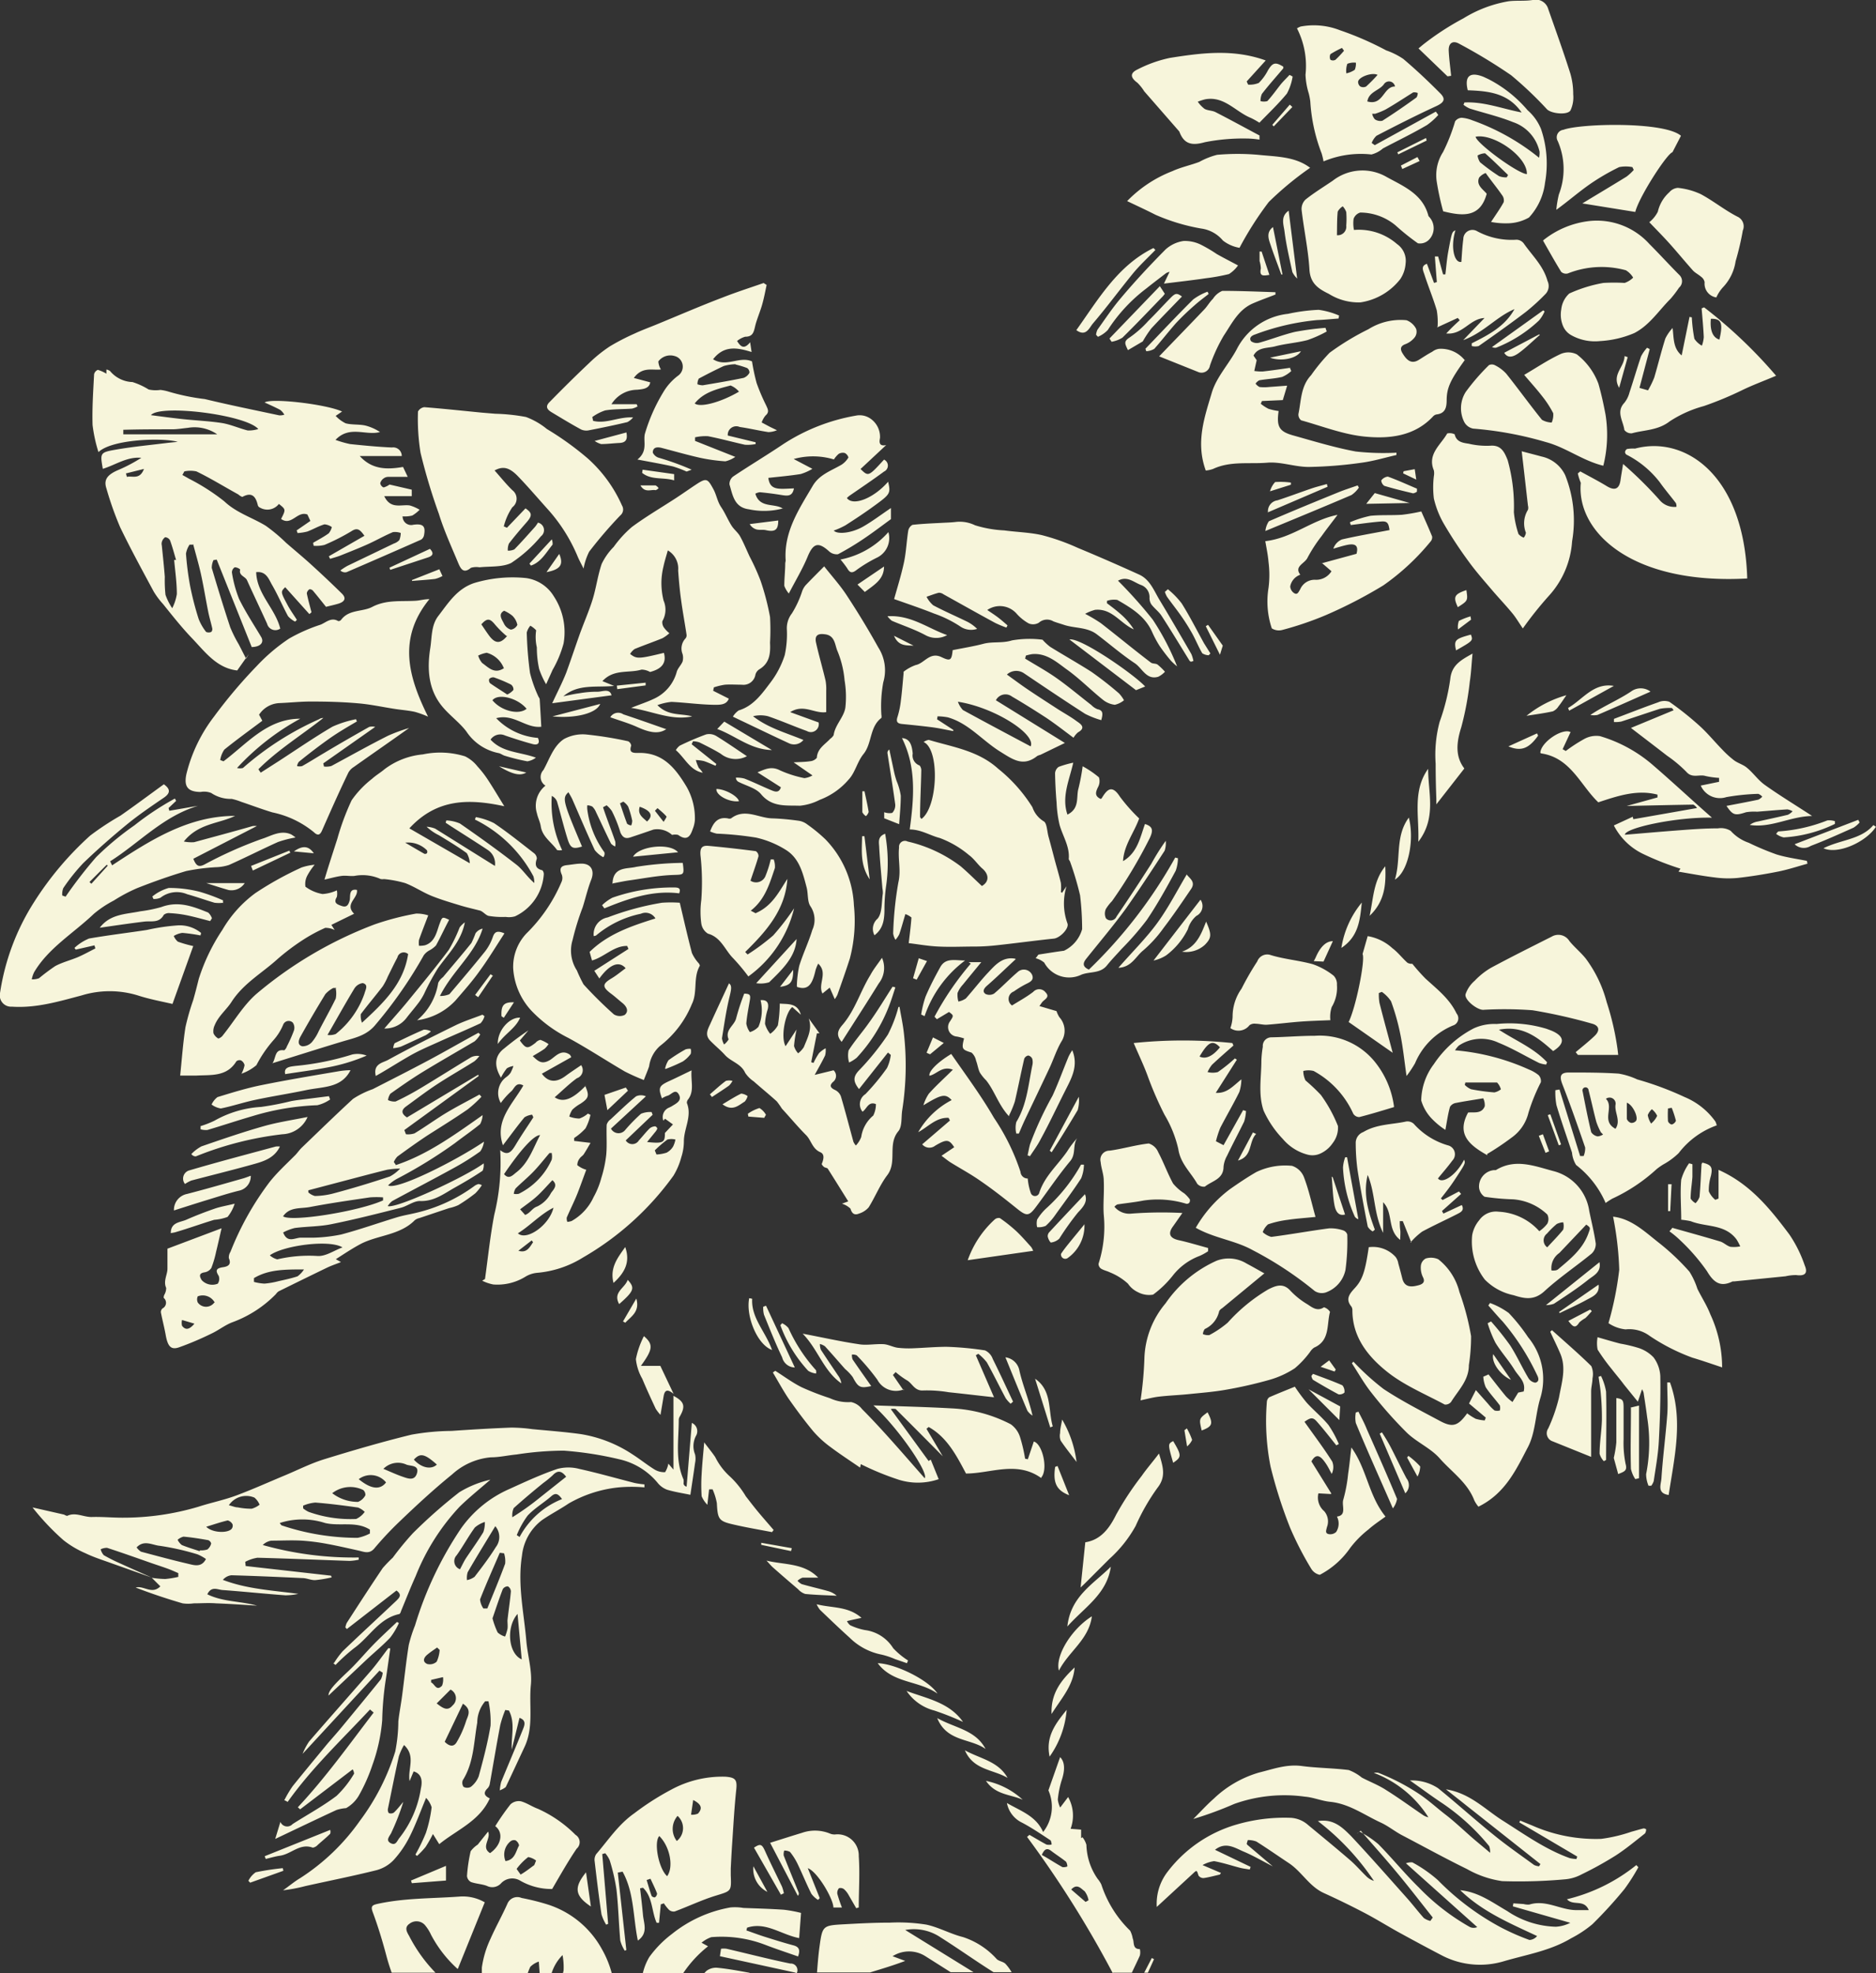 <svg id="Layer_1" data-name="Layer 1" xmlns="http://www.w3.org/2000/svg" xmlns:xlink="http://www.w3.org/1999/xlink" viewBox="0 0 219.7 231.04"><rect x="0" y="0" width="219.7" height="231.04" fill="#333333" stroke="none"/><defs><style>.cls-1{fill:none;}.cls-2{clip-path:url(#clip-path);}.cls-3{fill:#f7f5db;}</style><clipPath id="clip-path"><rect class="cls-1" width="219.7" height="231.04"/></clipPath></defs><title>flower-right-bot</title><g class="cls-2"><path class="cls-3" d="M178.19,52.84c0.82,0.22,1.59.41,2.35,0.62a4,4,0,0,1,2.76,2.18,14.3,14.3,0,0,1,.81,7.74,10.48,10.48,0,0,1-2.72,6.39,42.7,42.7,0,0,0-3.05,3.82c-0.46-.67-0.8-1.26-1.23-1.78-0.75-.91-1.57-1.77-2.34-2.67-0.95-1.12-1.93-2.22-2.79-3.41a49.63,49.63,0,0,1-2.87-4.36,10.73,10.73,0,0,1-1.19-3,11,11,0,0,1,0-2.61,1.79,1.79,0,0,0,0-.68c-0.8-1.91.83-3,1.56-4.32a1.29,1.29,0,0,1,.88.1c0.2,0.92,1,1,1.65,1.1a9.09,9.09,0,0,0,2.55.23c1.27-.09,1.64.8,2,1.68a20.07,20.07,0,0,1,.73,6.11,11.54,11.54,0,0,0,.54,2.55,1.47,1.47,0,0,0,.62.43,1.19,1.19,0,0,0,.25-0.58,3,3,0,0,1,.24-2.68,0.9,0.9,0,0,0,0-.49c-0.24-2.08-.47-4.16-0.73-6.35m-6.66-10.71c-1.68,2.33-2.1,3.23-2.13,4.63,0,0.85-.1,1.63-1.19,1.75a0.75,0.75,0,0,0-.41.24c-2.15,2.3-5.05,2.62-7.83,2.37-2.57-.22-5.09-1.22-7.61-1.92a0.86,0.86,0,0,1-.32-0.74c0.33-1.56.26-3.24,1.48-4.54a21.85,21.85,0,0,1,2.17-2.63,30.24,30.24,0,0,1,4.55-2.76,7.07,7.07,0,0,1,4.46-1.05,2.09,2.09,0,0,1,1.12,1,1.1,1.1,0,0,1-.16,1,2.55,2.55,0,0,1-1.09.8c-0.78.28-.52,0.8-0.27,1.18,0.41,0.64.94,1.22,1.84,0.66,0.52-.32,1-0.65,1.57-0.95a1.69,1.69,0,0,1,.77-0.34,3.58,3.58,0,0,1,3.07,1.37m8.9,46c3.48,0.5,4.61,3.74,6.71,5.73,2.3-.76,4.55-1.52,6.93-0.9l0,0.33-3.61,1c2.71-.06,5.26-0.12,7.81-0.16a1.28,1.28,0,0,1,.43.4l-7.46,1.31-0.07-.29L189,96.66a7.49,7.49,0,0,0,3.31,3.28,32.57,32.57,0,0,0,4.49,1.78l-0.23.35c1.38,0.23,2.78.5,4.18,0.67a12,12,0,0,0,2.72.07c1.61-.18,3.22-0.44,4.82-0.76,1.14-.23,2.25-0.6,3.38-0.91l-0.06-.33c-1.18-.24-2.4-0.4-3.54-0.75a31.47,31.47,0,0,1-3.27-1.37,5.05,5.05,0,0,1-2.12-1.4,2.18,2.18,0,0,0-1.49-.29c-1.49,0-3,.11-4.45.22-2.15.16-4.31,0.35-6.45,0.53,0-.81,6.13-2.1,10.2-2-2.29-2-4.54-4.11-6.85-6.1a16.64,16.64,0,0,0-6.27-3.45,2.91,2.91,0,0,0-1.83.33,18.23,18.23,0,0,0-2.17,1.41L183,87.73l0.93-2c-0.95-.51-3.48,1.18-3.54,2.42M157.66,8.59a2.68,2.68,0,0,0,1-.42,1.89,1.89,0,0,0,.13-0.83,2.14,2.14,0,0,0-1,.13,2.44,2.44,0,0,0-.12,1.12m-0.46-3a12.29,12.29,0,0,0-1.4.75,0.75,0.75,0,0,0,0,.66,0.61,0.61,0,0,0,.59,0,13,13,0,0,0,1-1.06l-0.28-.38m4.21,3.21c-0.64-.34-2.22.25-2.28,0.79a0.68,0.68,0,0,0,.26.57,0.76,0.76,0,0,0,.68,0,18.86,18.86,0,0,0,1.33-1.35m-1.19,3.1c1.88,0.54,1.86-1.76,3.24-1.75a0.71,0.71,0,0,0-1.31-.25c-0.54.73-1.76,0.87-1.93,2m0.58,1.49a1.36,1.36,0,0,0,.3.6,1.13,1.13,0,0,0,.88.17c1.37-.87,2.7-1.79,4-2.73a1,1,0,0,0,.14-0.52,1,1,0,0,0-.53-0.07c-1.08.67-2.14,1.38-3.23,2a8.11,8.11,0,0,1-1.22.5h-0.37M155,18.9a8.42,8.42,0,0,0-.22-0.93,20.18,20.18,0,0,1-1.33-6.09,7.52,7.52,0,0,0-.18-0.94,8.36,8.36,0,0,1-.38-2.19,9.66,9.66,0,0,0-1-5.43,2.57,2.57,0,0,1,.42-0.21,8.37,8.37,0,0,1,4.61.43,36.74,36.74,0,0,1,5.42,2.36,8.59,8.59,0,0,1,2,1c1.49,1.26,2.91,2.6,4.3,4,0.72,0.7.48,1.1-.44,1.53-2.37,1.09-4.71,2.28-7,3.47a2.3,2.3,0,0,0-.56.84L161,17l7.15-3.93,0.29,0.39a7.93,7.93,0,0,1-1.32,1.18c-1.7,1-3.44,1.83-5.16,2.74a3.31,3.31,0,0,1-1.35.71,11.29,11.29,0,0,0-5.56.79m-4,24.17,0.17,0.4a3.68,3.68,0,0,1-1.07.69c-0.87.2-1.78,0.24-2.67,0.39a1.25,1.25,0,0,0-.44.39,1.3,1.3,0,0,0,.47.4,5.25,5.25,0,0,0,1.09,0l2.14-.16-0.51,1.69-2.44.11-0.14.32a5,5,0,0,0,.9.59,7,7,0,0,0,1.19.26c-0.26,1.83.06,2.4,1.71,2.86,2.43,0.68,4.85,1.42,7.32,1.88a29.51,29.51,0,0,0,4.77.14s0,0.17,0,.27c-1.39.32-2.71,0.72-4.06,0.9a49.39,49.39,0,0,1-6.22.5c-1.62,0-3.25-.63-4.84-0.5-2.11.18-4.32-.22-6.35,0.73a3.53,3.53,0,0,1-.86.19c-1.21-3.31-.14-6.26.7-9.1,0.54-1.83,2-3.36,2.93-5.11a7.64,7.64,0,0,1,6-4.14,20.9,20.9,0,0,1,3.59-.47,9,9,0,0,1,2.39.67l-0.06.35c-0.84.06-1.68,0.15-2.51,0.18A27.93,27.93,0,0,0,147,39.16c-0.46.15-.74,0.41-0.49,0.79a1.13,1.13,0,0,0,1,.17c1.4-.39,2.76-0.93,4.16-1.26a34.18,34.18,0,0,1,3.56-.47l0.14,0.43a14.14,14.14,0,0,1-2.24,1c-1.25.33-2.57,0.41-3.81,0.74-0.87.23-2,.07-2.52,1.08l0.37,0.54-0.28,1.26a5.43,5.43,0,0,0,1,.06c1.1-.12,2.19-0.29,3.28-0.44m5.36-15.52a1,1,0,0,0,1.13-1.12,10.07,10.07,0,0,0,0-1.59,2,2,0,0,0-.41-0.67,1.71,1.71,0,0,0-.59.62c-0.09.91-.07,1.83-0.09,2.76m-2.27,1.61h0a2,2,0,0,1-.31-0.26,0.72,0.72,0,0,1-.17-0.34c-0.2-1.87-.46-3.74.37-5.55,0.28-.62.25-0.63,0.89-0.55,0,1.54,0,3.06,0,4.58a2.15,2.15,0,0,1-.74,2.12m4.2-2.22a6.81,6.81,0,0,1,5.07,1.65,2.39,2.39,0,0,1,1,2.28,3.73,3.73,0,0,1-.62,1.82,7.27,7.27,0,0,1-4.67,2.73,6.57,6.57,0,0,1-3.7-1c-1.23-.6-2.17-1.21-2.27-2.85-0.14-2.34-.65-4.65-0.92-7a1.53,1.53,0,0,1,.46-1.19c1-.8,2.12-1.48,3.19-2.21a5.65,5.65,0,0,1,6.32-.43c2,1.1,4.24,2,4.89,4.57l0.13,0.15a1.93,1.93,0,0,1-.13,2.68,1.47,1.47,0,0,1-1.24.36,27.55,27.55,0,0,1-2.63-2.11,6.49,6.49,0,0,0-4.12-1.49,1.18,1.18,0,0,0-.78.74,4,4,0,0,0,.05,1.33m-3.72,39,1.08,0.93a2.11,2.11,0,0,1-1.94,1A1.84,1.84,0,0,0,152.27,69c-0.21.35-.32,0.66-0.67,0.48a1,1,0,0,1-.5-0.82,1.8,1.8,0,0,1,1.18-1.36c-0.76-1,.53-1.29.85-2a17.42,17.42,0,0,1,1.64-2.52c0.57-.8,1.18-1.57,1.87-2.49-3,.58-5.29,2.72-8.46,3.08,0.12,0.73.31,1.59,0.38,2.46a11.88,11.88,0,0,1,0,3,9.9,9.9,0,0,0,.38,4.75,1.54,1.54,0,0,0,1.22.19,38,38,0,0,0,5.11-1.74A54.5,54.5,0,0,0,162,68.55a27.46,27.46,0,0,0,5.52-5.12,0.76,0.76,0,0,0,.2-0.6c-0.43-1.07-.91-2.11-1.27-2.94a21,21,0,0,1-2.27.39c-1.23.08-2.47,0-3.68,0.12a13,13,0,0,0-2.41.76l0.1,0.32c1.18-.14,2.36-0.32,3.54-0.41,0.72-.06.88,0.15,1,1-1.86.36-3.73,0.67-5.58,1.1a1.78,1.78,0,0,0-1,1.08c0.57-.16,1.13-0.35,1.71-0.46,0.74-.13,1.29,0,1,1.06L154.64,66m26.08-37.8c0.71,1.24,1.38,2.45,2.11,3.63a0.83,0.83,0,0,0,.78.19,10.7,10.7,0,0,1,6.8-.37,2.5,2.5,0,0,1,.85.86,2.57,2.57,0,0,1-1,.62,21.91,21.91,0,0,0-2.48,0,16.51,16.51,0,0,0-4,1.24,2.92,2.92,0,0,0-.94,1.87,3.45,3.45,0,0,0,.17,1.84,2.21,2.21,0,0,0,1,1.17,5.67,5.67,0,0,0,3.36.69A11.89,11.89,0,0,0,191.4,39c1.8-.93,2.86-2.64,4.23-4a12.26,12.26,0,0,0,1-1.31,1,1,0,0,0,.07-1.46c-1.2-1.2-2.34-2.46-3.54-3.66a8.29,8.29,0,0,0-7-2.69,10.51,10.51,0,0,0-5.43,2.26m7,26.39c-2.44-.61-4.35-2.14-6.68-2.76a41.73,41.73,0,0,0-8.52-1.58,1.51,1.51,0,0,1-1.05-.77,3.58,3.58,0,0,1,.17-3.52,25.24,25.24,0,0,1,2.72-3.14,0.76,0.76,0,0,1,.69,0,4.53,4.53,0,0,1,1.34,1c1.42,1.78,2.75,3.63,4.18,5.4a2.41,2.41,0,0,0,1.14.32,2.23,2.23,0,0,0,.18-1.09,11.71,11.71,0,0,0-1.3-2c-0.61-.79-1.29-1.54-2.1-2.49,1.43-.84,2.75-1.73,4.17-2.4a2.24,2.24,0,0,1,2,0,7.79,7.79,0,0,1,2.52,3.43c0.34,1.18.6,2.38,0.83,3.59a15,15,0,0,1-.25,6m8.54,4.83a2.26,2.26,0,0,1-2-.85,46.9,46.9,0,0,0-4.23-4.17c-0.12.78-.22,1.33-0.3,1.9-0.15,1.05-.69,1.26-1.62.69s-2.06-1.15-3.09-1.72l-0.29.24a6.25,6.25,0,0,0,.35,1.1c-0.54,5.69,5.89,11.95,19.49,11.2-0.36-12.16-7.31-16.77-13.14-15.21a4.25,4.25,0,0,0-.94.05,0.48,0.48,0,0,0-.23.35,0.39,0.39,0,0,0,.17.31,11.46,11.46,0,0,1,3.89,3.22c0.6,0.85,1.28,1.64,1.9,2.46a1,1,0,0,1,.06.42m-64.35-35.8c1.2,0.57,2.28,1.07,3.34,1.61a23.12,23.12,0,0,0,5.34,1.61,4,4,0,0,1,2.56,1.41,4.36,4.36,0,0,0,1.94.85,38.71,38.71,0,0,1,3.43-5.37,37.3,37.3,0,0,1,4.84-4c-1.75-1.34-4-1.3-6.07-1.52a27.25,27.25,0,0,0-4.83,0,8.75,8.75,0,0,0-2.08.83c-1,.38-2.15.62-3.15,1.08a14.81,14.81,0,0,0-5.32,3.53m68.38,13.76c-0.12,1.37.22,2.19,1,2.44,0.45-1.93.25-2.47-1-2.44M208,44c-1.46.62-2.75,1.09-4,1.7a39.94,39.94,0,0,1-4.46,1.85,13.92,13.92,0,0,0-4,1.79c-1.37,1.07-3,1-4.43,1.4a1,1,0,0,1-.88-0.39c-0.13-1.05-1-2.12,0-3.18a3.23,3.23,0,0,0,.6-1.21c0.47-1.41.88-2.84,1.36-4.24a4.83,4.83,0,0,1,.7-1l0.31,0.16-1.2,4.54,1,0.29a11.3,11.3,0,0,0,.73-1.5c0.45-1.52.82-3.06,1.3-4.57a5.14,5.14,0,0,1,.85-1.23c0.15,1.25.06,2.38,1.06,3.21l0.92-4.51,0.27,0.05a18.44,18.44,0,0,0,.3,2.51,2.48,2.48,0,0,0,.88.81,3.71,3.71,0,0,0,.22-1c-0.05-1.12-.16-2.24-0.25-3.37l0.29-.12A55.9,55.9,0,0,1,208,44M147.5,15.87l0,0.48a10.5,10.5,0,0,0-1.55-.13,23.19,23.19,0,0,0-4.84.43c-1.53.43-2.45,0.24-3-1.25l-0.13-.15L134,10.69a5.47,5.47,0,0,0-.8-1c-0.82-.6-0.89-1.12,0-1.55a15,15,0,0,1,3.81-1.36c3.68-.58,7.4-1.08,11.22.3L146,9.54l0.17,0.37a2.74,2.74,0,0,0,1.25-.2,5.87,5.87,0,0,0,1.08-1.49c0.53-.87.85-1,1.79-0.41l0,0.19c-0.84,1-1.7,1.95-2.51,3a2,2,0,0,0-.16.84,1.52,1.52,0,0,0,.8,0c0.57-.62,1.06-1.32,1.6-2,0.32-.38.68-0.72,1-1.07l0.36,0.19a6.18,6.18,0,0,1-.67,2c-1,1.21-2.13,2.28-3.22,3.41a8.76,8.76,0,0,0-1-.56c-1.79-.72-3.11-2.59-5.35-2.18a6.59,6.59,0,0,0-.87.28,3.76,3.76,0,0,0,.8.84c0.38,0.21.89,0.18,1.28,0.38,1.74,0.89,3.45,1.83,5.18,2.75m22.4-7-0.41.06-3.4-3.27,0.53-.44a31.75,31.75,0,0,1,4.73-3.08,14.79,14.79,0,0,1,5.28-2c0.93-.12,1.89,0,2.82-0.15a1.52,1.52,0,0,1,1.84,1.07c0.88,2.51,1.78,5,2.59,7.56a8.54,8.54,0,0,1,.33,2.42,3.62,3.62,0,0,1-.32,1.88c-0.35.57-2.21,0.39-2.74-.12a44,44,0,0,0-4.21-4,62.85,62.85,0,0,0-6.07-3.68c-0.76-.44-1.28-0.08-1.24.81s0.18,1.94.28,2.9m-1.58,29.4a8.24,8.24,0,0,0-.1-1.9c-0.42-1.42-1-2.8-1.45-4.21-0.17-.49-0.42-1,0.3-1.24l0.83,2.24,0.33-.1q-0.12-1.49-.23-3l0.38,0L169,32.13h0.27c0.1-.86.17-1.73,0.32-2.58,0.44-2.41.46-2.4,0.86-2.58-0.6,1.91-.16,3.86.69,3.7,0.07-.92.11-1.8,0.23-2.67a1.07,1.07,0,0,1,1.61-.93,8.51,8.51,0,0,0,4.62,1,1.09,1.09,0,0,1,.85.44c1,1.43,2.3,2.62,2.78,4.39a1.36,1.36,0,0,1-.19,1.48,24.19,24.19,0,0,1-2.34,2.14c-1.81,1.38-3.67,2.7-5.53,4a1.66,1.66,0,0,1-.81,0l0-.32c2-1,3.9-2,5-4-2.1.88-3.61,2.76-6,3.63l2.49-2.59c-1.74.08-2.53,2-4.48,1.81,0.33-.35.58-0.61,0.84-0.86s0.49-.46.74-0.69l-0.23-.27-2.44,1.12m8.33-17.86h0l-0.16.28a2.32,2.32,0,0,1-.89-0.14,24.12,24.12,0,0,1-2.23-1.63,1.86,1.86,0,0,1-.29-0.79,1.91,1.91,0,0,1,.88-0.26c0.93,0.81,1.8,1.69,2.69,2.54m2.2-.1h0c-1.08-.07-5.92-3.63-6-4.38,2.17-.41,6.1,2.39,6,4.38M169,24.74c2.37,0.6,4.35.73,5.11-2.05-0.4-.5-1.27-1-0.89-1.89a1.8,1.8,0,0,1,.77-0.54c0.71,1,1.34,1.75,1.91,2.58a1,1,0,0,1,.2.83c-0.39.73-.88,1.4-1.48,2.32a8.83,8.83,0,0,0,1.89.16,5.18,5.18,0,0,0,2.55-.68,7.26,7.26,0,0,0,1.88-4.08,12.54,12.54,0,0,0-.47-6.28,5.82,5.82,0,0,0-1.57-2.2,15,15,0,0,0-4.6-3.65L173.74,9c-1.32-.53-2.32-0.35-1.85,1.57,2.35,0.09,4.7.28,6.31,2.6-2.29-.44-4.43-1.29-6.7-1.17l-0.11.27a3.46,3.46,0,0,0,.73.44c1.69,0.53,3.43.93,5.07,1.59a4.73,4.73,0,0,1,3.11,3.47,2.94,2.94,0,0,1-.06.7,26.43,26.43,0,0,0-7.84-4.39,4.18,4.18,0,0,0-1.22-.29,1,1,0,0,0-.77.42A21.5,21.5,0,0,1,169,17.8a5,5,0,0,0-.73,3.55,31,31,0,0,0,.74,3.39m22.5,0.08-6.2-1c1.83-1.11,3.51-2.11,5.18-3.14a5.92,5.92,0,0,0,.84-0.78l-0.16-.33a4,4,0,0,0-1.55,0,26.16,26.16,0,0,0-3.43,2c-1.32.92-2.55,2-3.93,3a12.79,12.79,0,0,1,.3-1.8,8.22,8.22,0,0,0-.13-6.25,0.88,0.88,0,0,1,.66-1.32c1.93-.74,11.81-1,13.77.7l-1,1.93c-0.63.16-3.77,5-4.32,6.87M155,112.6l1.09-2.39c-0.84,0-1.51.75-2,1.89-0.07.15-.15,0.31-0.24,0.45ZM199.18,92a2.45,2.45,0,0,0,3,1.34,25.6,25.6,0,0,1,3.73-.38,1.13,1.13,0,0,1,.47.33,1.44,1.44,0,0,1-.46.35c-1.23.26-2.47,0.49-3.73,0.73,0.75,1.11,1,1.16,2.3.74a5.83,5.83,0,0,1,1.29-.06c1.18-.09,2.36-0.2,3.54-0.27a1.71,1.71,0,0,1,.61.22,1.81,1.81,0,0,1-.55.41c-1.17.28-2.35,0.53-3.52,0.79a2.06,2.06,0,0,0-.94.4c2.5,0.39,4.7-1,7.3-1.05-2-1.31-3.84-2.42-5.56-3.65-0.78-.56-1.35-1.41-2.08-2-0.42-.36-1-0.51-1.48-0.85a11.41,11.41,0,0,1-1.4-1.27c-0.9-.92-1.72-1.93-2.67-2.79a36.33,36.33,0,0,0-3.53-2.81,1.75,1.75,0,0,0-1.31.06c-1.74.61-3.45,1.29-5.18,1.94l0,0.37a3.55,3.55,0,0,0,.87-0.06c1.51-.49,3-1,4.51-1.49a6,6,0,0,1,1.42-.09L196,83.17,191,85.24c1.46,1.12,2.85,2.18,4.23,3.25a15.45,15.45,0,0,1,2.26,1.89c0.69,0.8,1.52.26,2.25,0.49a9.54,9.54,0,0,0,1.58.22c0,0.15,0,.31,0,0.46l-2.14.44m-6-65.94c0.79,0.83,1.64,1.68,2.45,2.59s1.71,2,2.6,3c0.27,0.31.67,0.49,1,.78a1,1,0,0,1,.4.63A1.63,1.63,0,0,0,201,34.83a4.48,4.48,0,0,1,.74-1.15,5.62,5.62,0,0,0,1.52-3.09A32.31,32.31,0,0,0,204.1,27a1.24,1.24,0,0,0-.63-1.63c-1.49-.76-2.82-1.85-4.3-2.64A8.38,8.38,0,0,0,196.5,22a1.42,1.42,0,0,0-1,.51,4.34,4.34,0,0,0-1.35,2.28,3.72,3.72,0,0,1-1,1.23m-43.78,8.2c0,0.09,0,.18,0,0.27-0.89.35-1.8,0.67-2.67,1.05-1.69.74-2.45,2.37-3.39,3.77a19.29,19.29,0,0,0-1.61,3.49,1,1,0,0,1-1.43.74l-4.52-1.81c1.92-2,3.62-3.74,5.3-5.51,0.35-.37.61-0.85,1-1.23a2.38,2.38,0,0,1,1.1-.93c2.08,0,4.17.09,6.25,0.16m-4.42-3.13a3.79,3.79,0,0,1-1.05,1,22.85,22.85,0,0,1-2.77.5c-0.76.12-1.54,0.21-2.3,0.31l-2.55.31,0.66-1.38a1.86,1.86,0,0,0-.4.15c-0.77.59-1.55,1.18-2.31,1.79a19,19,0,0,0-4.53,4.88,3.53,3.53,0,0,1-1.15.79l-0.22-.24a1.89,1.89,0,0,1,.17-0.6c0.89-1.24,1.74-2.53,2.73-3.69,1.68-2,3.42-3.86,5.23-5.69a4,4,0,0,1,2.11-1,4.21,4.21,0,0,1,2.07.45,16.87,16.87,0,0,1,1.83,1.08c0.74,0.42,1.51.81,2.48,1.33m27.5,45.44c-1.38.77-2.47,1.34-2.64,3a24.69,24.69,0,0,1-1.24,5,14.87,14.87,0,0,0-.47,4.91q0,2,.08,4.07c0,0.31,0,.63,0,0.69l3.28-4.2c-1.07-1.4-.94-3-0.36-4.83a35.17,35.17,0,0,0,1-5.35c0.16-1,.2-2.07.32-3.28M135.09,29.05l0.22,0.22c-0.89.92-1.84,1.79-2.65,2.78C131.07,34,129.6,36,128,37.87c-0.44.52-.81,1.61-1.95,0.79,2.58-3.62,4.83-7.54,9-9.6M159,56.85l0.14,0.25a3.37,3.37,0,0,1-.87.87c-3.27,1.4-6.56,2.75-10.08,4.21a2.51,2.51,0,0,1,.41-1.14c2.72-1.18,5.46-2.3,8.21-3.42,0.72-.29,1.46-0.52,2.19-0.78m7.1,41.73c0.12-3-.71-5.93,1.15-8.54,0,2.82,1,5.75-1.15,8.54M136.42,34.4c-0.12.14-.17,0.23-0.24,0.3-1.57,1.62-3.12,3.26-4.73,4.84a3.54,3.54,0,0,1-1.27.48l-0.25-.38,5.9-6.13,0.58,0.89M132.09,41c-0.31-.69-0.55-1,0.17-1.46a12.4,12.4,0,0,0,2.2-1.94c0.9-.88,1.74-1.82,2.62-2.71,0.58-.59.75-0.59,1.34-0.17-1.19,1.24-2.41,2.47-3.59,3.74a13,13,0,0,0-1,1.52l-1.7,1m32.86,54.76c-1.64,2.22-.89,4.82-1.63,7.26,1.55-.93,2.31-4.58,1.63-7.26m45.23,3.1L217.62,96l0.16,0.31a3.19,3.19,0,0,1-.71.61c-1.66.74-3.31,1.49-5,2.13a1.55,1.55,0,0,1-1.89-.18M141.43,34.15a6.85,6.85,0,0,0-1.69.91c-1.91,1.89-3.74,3.85-5.6,5.78l0.1,0.29a2.12,2.12,0,0,0,.94-0.28c0.88-1,1.65-2,2.53-3a29.27,29.27,0,0,1,2.2-2.11c0.52-.47,1.09-0.88,1.64-1.32l-0.13-.25m73.47,62c0,0.1,0,.21,0,0.31a15.83,15.83,0,0,1-6,1.58,2.24,2.24,0,0,1-.88-0.41,1.09,1.09,0,0,1,.25-0.29A18.89,18.89,0,0,0,214,96.07a2.1,2.1,0,0,1,.94.11M193.27,81c-2.08.92-4.13,1.84-6.19,2.72a2.18,2.18,0,0,1-.83,0c1.58-1.06,3.28-1.75,4.77-2.75a1.91,1.91,0,0,1,2.25,0M180.71,36.34l0.18,0.12a4.14,4.14,0,0,1-.66,1.07,15.71,15.71,0,0,1-5,3.18,0.81,0.81,0,0,1-.5-0.07l6-4.3M150.92,24.67c-1,.69-0.58,1.66-0.49,2.43,0.2,1.6.58,3.18,0.92,4.76a2.85,2.85,0,0,0,.56.76l-1-8m9.49,82.62c1.78-1.7,1.93-3.67,1.83-5.8-1.38,1.68-1.38,3.69-1.83,5.8M148.49,59.92a1.28,1.28,0,0,1,1.11-1.33c1.32-.43,2.62-0.92,3.93-1.37,0.61-.21,1.24-0.36,1.86-0.54L155.47,57l-7,3m65.08,39.33c1.69,0.77,5-.74,6.14-2.51a2.65,2.65,0,0,0-.3-0.2c-1.45,1.71-3.79,1.68-5.84,2.71M157.09,111c2-1.33,2.18-3.23,2.39-5.31a11,11,0,0,0-2.39,5.31m8.85-53.76,0,0.33a1,1,0,0,1-.45.2c-1.13-.27-2.26-0.54-3.38-0.88a0.87,0.87,0,0,1-.35-0.63,1.11,1.11,0,0,1,.77-0.45c1.16,0.42,2.29.94,3.43,1.42m12.81,26.59c1.15-.18,2.12-0.31,3.08-0.52a1.53,1.53,0,0,0,.67-0.59c0.31-.38.57-0.8,0.92-1.3a13,13,0,0,0-4.67,2.41M160,59l5.09-.1L161,57.74,160,59m23.75,24.23L189,80.32c-2.39-.41-3.63,1.59-5.36,2.58l0.12,0.3M150.19,32.14l-0.14,0c-0.41-1.13-.85-2.26-1.23-3.4-0.25-.73-0.57-1.51.26-2.15l1.11,5.53M180,85.88l-3.35,1.52c1.49,0.63,2.41.25,3.48-1.26L180,85.88m0.24-46.72-4.08,2.15c0.32,0.53.84,0.64,1.66,0.06s1.68-1.43,2.52-2.16Zm-9.72,37c2-1.14,2-1.14,1.74-1.85-1.88.51-2,.66-1.74,1.85m0.21-5.06c1.18-.76,1.18-0.76,1-2-1.42.48-1.57,0.79-1,2m19.52-29.41c0,1.3-1.54,2.17-.63,3.72l1-3.59-0.39-.13M147.51,29.45c0,0.37,0,.75,0,1.12a3.64,3.64,0,0,1,.15.86c-0.21,1,.34.85,1,0.76l-0.91-2.73h-0.26m4.86,11.67-3.61.75c1.25,0.47,3.1.14,3.61-.75m-3.58,16.39,2.41-.76,0-.25a9,9,0,0,0-1.85-.06,2.68,2.68,0,0,0-.6,1.08m0.44-42.73,2.18-2.27-0.3-.28L149,14.62Zm14.53,3.3,3.38-1.64L167,16.16l-3.36,1.68,0.12,0.25m0.49,1.69,2-.92L166,18.39l-1.94,1,0.18,0.43m0.08,35.61,1.54,0.73-0.18-1.22-1.3.24-0.06.25m-149.57,0h0l0.11,0.41c0.64-.15,1.51.38,2-0.93l-2.08.52m-0.34-5.1h0c0,0.18,0,.35,0,0.53h11A4.68,4.68,0,0,0,22,50.1c-0.59.06-1.18,0.16-1.77,0.17-1.95,0-3.9,0-5.84.06m6,15.24h0l0.23,0c-0.23-.77-0.43-1.55-0.71-2.3a0.7,0.7,0,0,0-.57-0.36,1,1,0,0,0-.39.57,0.8,0.8,0,0,0,0,.39c0.12,1.23.26,2.46,0.35,3.69a15.69,15.69,0,0,0,.08,2.09,6.75,6.75,0,0,0,.79,1.57,5.47,5.47,0,0,0,.54-1.66c0-1.32-.19-2.63-0.31-3.94m-2.68-17h0c1.24,0.16,2.42.32,3.61,0.45,1.56,0.17,3.14.23,4.69,0.47,1,0.17,2,.62,3,0.87a3.88,3.88,0,0,0,1.23-.17c-1.48-1.69-11.51-2.92-12.57-1.63m4.9,15.17H22.2a2.76,2.76,0,0,0-.42,1.05,34.48,34.48,0,0,0,.48,3.76,35.57,35.57,0,0,0,1,3.88A5.9,5.9,0,0,0,24.14,74a0.78,0.78,0,0,0,.6,0,0.48,0.48,0,0,0,.12-0.4c-0.14-.65-0.34-1.29-0.47-1.94-0.3-1.49-.54-3-0.87-4.49-0.26-1.16-.6-2.3-0.9-3.45m27.84,133,1.42-.33a2,2,0,0,1-.11,1c-0.67.71-.86-0.21-1.28-0.38,0-.1,0-0.2,0-0.3m1-3.53a3.85,3.85,0,0,1-.35,1.4,1.19,1.19,0,0,1-1.11.27c-0.58-.26-0.42-0.73,0-1.08s0.77-.57,1.16-0.85l0.28,0.27m-0.33,6.28,1.62-1.62a1.12,1.12,0,0,1,.24,1.86c-0.61.74-1.2,0.26-1.86-.24m14.71-23.94a9.68,9.68,0,0,0-5,4.45l-0.33-.22a10.4,10.4,0,0,1,1.27-2.28c0.81-.87,1.88-1.49,2.78-2.28,0.51-.44.81-0.27,1.25,0.34m-4.72,18.77c-1.54-.65-1.88-3.73-0.49-5.32l0.49,5.32m-6.89,5.19c1.11,0.73.56,1.46,0.37,2.05a11.69,11.69,0,0,1-1.1,2.46c-0.34.58-.86,0.5-1.4-0.05l2.13-4.45m-0.33-15.75a1,1,0,0,1-.4-1.64c0.75-1.05,1.37-2.21,2.13-3.25a3.35,3.35,0,0,1,1.17-.65,3.3,3.3,0,0,1-.18,1.2c-0.61,1-1.33,2-2,3-0.27.41-.47,0.86-0.73,1.34m2.74,4.59a2.16,2.16,0,0,1-.39-1.06c0.72-1.84,1.53-3.64,2.31-5.46l0.5,0.06a3,3,0,0,1,.13,1.21c-0.65,1.77-1.38,3.5-2.09,5.25H56.68m1,1.15c0.38-1.1.76-2.27,1.2-3.41a0.7,0.7,0,0,1,.6-0.33,0.72,0.72,0,0,1,.35.59c-0.1,1.14-.28,2.27-0.4,3.4,0,0.33.05,0.68,0,1a5.21,5.21,0,0,1-.28.89,2.16,2.16,0,0,1-.87-0.48,9.43,9.43,0,0,1-.61-1.68M58,178.71a1.94,1.94,0,0,1,.07,2.45c-0.75,1.21-1.62,2.35-2.49,3.48a2.23,2.23,0,0,1-.89.39,2.3,2.3,0,0,1,.08-0.92c1-1.75,2.08-3.48,3.23-5.39m8.26-5.76-3,2.38A31.51,31.51,0,0,1,60,177.67a2.11,2.11,0,0,1,.16-1.07c1.11-1,2.3-2,3.46-2.94a11.81,11.81,0,0,0,1.1-.9c0.52-.55,1-0.63,1.59.18m-9.1,26.3a11.27,11.27,0,0,1,.24,2.83c-0.33,2-.86,4-1.39,5.94a2.88,2.88,0,0,1-.92,1.23,0.91,0.91,0,0,1-.85,0,0.82,0.82,0,0,1-.09-0.78c1.3-2.07,1.28-4.45,1.69-6.73a3.9,3.9,0,0,1,.93-2.51h0.39m-9.88,5.13c1.4,1.33.39,2.78,0.64,4.21l0.47-1.13c0.81,0.24,1.1.9,0.85,2a12.37,12.37,0,0,1-2.48,5.75c-0.31.35-.43,1-1.08,0.64s0-.89.14-1.3A27.12,27.12,0,0,0,47.23,211c-0.36.42-.7,0.87-1.1,1.25a0.66,0.66,0,0,1-.6.06,0.7,0.7,0,0,1-.09-0.55c0.41-2,.82-4.07,1.27-6.09a7.07,7.07,0,0,1,.58-1.29m11.32,5.23a2.07,2.07,0,0,0,.62-0.35c0.75-1.58,1.48-3.16,2.22-4.74,1.07-2.31.48-4.81,0.72-7.21,0.17-1.68-.38-3.43-0.53-5.15-0.28-3.31-1.05-6.61-.51-10A6,6,0,0,1,63.48,178c1-.69,2.11-1.26,3.13-1.95a14.71,14.71,0,0,1,5.86-1.88,17.2,17.2,0,0,1,3,0v-0.35a9.81,9.81,0,0,1-1.13-.16c-2.16-.55-4.31-1.17-6.49-1.65a5,5,0,0,0-2.58,0c-1.91.65-3.75,1.5-5.59,2.34a13.62,13.62,0,0,0-5.69,4.63,42,42,0,0,0-5.39,11.37,16.49,16.49,0,0,0-.73,2.28c-0.32,2-.52,4-0.78,5.94-0.13,1-.33,2-0.44,3a18.71,18.71,0,0,1-.36,3.52,26.72,26.72,0,0,1-4.14,8.12,25.14,25.14,0,0,1-7,6.72c-0.69.41-1.32,0.95-2,1.42a18.35,18.35,0,0,0,2.6-.49c2.78-.62,5.57-1.17,8.33-1.86a4.31,4.31,0,0,0,2-1.17,12,12,0,0,0,1.9-2.77c0.71-1.41,1.24-2.9,1.92-4.53a2.79,2.79,0,0,1,.65,1.1,15.61,15.61,0,0,1-.67,3,22,22,0,0,1-1.23,2.54l0.19,0.16a10.13,10.13,0,0,0,1-1.05,15.47,15.47,0,0,0,.86-1.52l0.74,1.19c2.07-1.69,4.71-2.68,5.92-5.36-0.59-.27-0.83-0.63-0.26-1.18a1,1,0,0,0,.26-0.52c0.41-2.3.79-4.61,1.23-6.9a13,13,0,0,1,.58-1.75l0.43,0.06c0.76,1.45.26,3,.33,4.57l0.91-3.71c0.82,0.28.59,0.87,0.41,1.32-0.83,2.07-1.71,4.12-2.56,6.19a5.54,5.54,0,0,0-.16,1m-7.37-38.17c-0.67.64-1.83,0.38-2.69-.58,0.73-.8,1.26-0.7,2.69.58m-27,7.28c0.91-.28,1.7-0.55,2.51-0.74a0.91,0.91,0,0,1,.56.45,0.59,0.59,0,0,1-.09.52c-0.43.55-2.28,0.51-3-.24m17.87-5.56a2.31,2.31,0,0,1,3.2.38c-0.69.91-1.76,0.8-3.2-.38M26.8,176.27a2.44,2.44,0,0,1,3-.9,2.15,2.15,0,0,1,.6.83,2.72,2.72,0,0,1-.92.47,8.13,8.13,0,0,1-1.65-.16c-0.29,0-.58-0.14-1-0.24m-3.45,5.37c-0.7-.23-1.41-0.44-2.09-0.72a1.8,1.8,0,0,1-.49-0.61,1.65,1.65,0,0,1,.69-0.37c1,0.09,1.93.24,2.89,0.41a0.57,0.57,0,0,1,.35.39,1.27,1.27,0,0,1-.44.7,2.23,2.23,0,0,1-.87.1ZM44.9,172a2.4,2.4,0,0,1,2.73-.48c0.52,0.17,1.48.05,1.2,1s-1.1.6-1.74,0.38-1.47-.6-2.19-0.9m-6,2.86a3.44,3.44,0,0,1,3.64-.38,0.74,0.74,0,0,1,.25.61,1.64,1.64,0,0,1-.86.78,4.9,4.9,0,0,1-3-1M16,181.2c0.86-.92,1.85-0.27,2.69-0.19a30.05,30.05,0,0,1,4.43,1,4.94,4.94,0,0,1,1,.55c-0.52,1-1.34.74-2.08,0.56-1.85-.43-3.69-0.93-5.53-1.42A1.93,1.93,0,0,1,16,181.2m19.53-4.9a4.56,4.56,0,0,1,1.4-.35c1.68,0.13,3.36.35,5,.58a2.32,2.32,0,0,1,.78.51,2.52,2.52,0,0,1-1,.83,14.6,14.6,0,0,1-5.56-.83,3.14,3.14,0,0,1-.65-0.41l0-.34m7.86,3.26a5.42,5.42,0,0,1-1.48.53,28,28,0,0,1-8.9-1.46,0.87,0.87,0,0,1-.21-0.28,8.64,8.64,0,0,1,5.29,0c1.73,0.42,3.65-.25,5.26.78,0,0.15,0,.3,0,0.44m-25.49,5.2c-1.23-.55-2.46-1.09-3.68-1.65a20,20,0,0,1-2-1,1.69,1.69,0,0,1-.36-0.69,1.68,1.68,0,0,1,.75-0.17c1.75,0.57,3.49,1.19,5.23,1.8,0.64,0.22,1.29.43,1.92,0.66,0.4,0.15.8,0.33,1.19,0.5v0.44a11.2,11.2,0,0,1-1.53.25,12.08,12.08,0,0,1-1.57-.14l1,1c-1,1-1.93-.12-2.89.14,1.81,0.7,3.64,1.31,5.49,1.85a4.56,4.56,0,0,0,1.31,0c0.87,0,1.74-.07,2.61,0,1.6,0.06,3.2.17,4.8,0.27-1.92-.54-4-0.43-5.82-1.33,0.48-1,1.2-.54,1.78-0.5,2.46,0.18,4.92.44,7.38,0.62a7.83,7.83,0,0,0,1.5-.17c-3-.41-6-0.55-8.84-1.64a1.55,1.55,0,0,1,1-.54c2.77,0.08,5.54.2,8.31,0.33,0.51,0,1,.26,1.51.24a14.31,14.31,0,0,0,1.92-.32l-0.07-.2-10-1.13-0.05-.49a4.49,4.49,0,0,1,1.43-.48c3.6,0.09,7.2.25,10.8,0.37a6.46,6.46,0,0,0,1.06-.14c0-.09,0-0.18,0-0.26a39.24,39.24,0,0,1-11.24-1.46,1.83,1.83,0,0,1,1-.51c1.2,0,2.4-.07,3.6,0a24.82,24.82,0,0,1,3,.39c1.2,0.22,2.39.5,3.58,0.76,0.65,0.14,1.28.47,1.88-.23a38.91,38.91,0,0,1,2.87-3.07c2-1.92,4.08-3.85,6.25-5.61a7.73,7.73,0,0,1,4.54-2c1,0,2-.24,3-0.33a37,37,0,0,1,5.53-.45,40.79,40.79,0,0,1,6.46,1A8.14,8.14,0,0,1,77,173.62a2.59,2.59,0,0,0,1.11.82c0.92,0.28,1.89.42,2.74,0.6,0.19-1.27.38-2.5,0.55-3.73a2.35,2.35,0,0,0,0-1,2.57,2.57,0,0,1,.14-2.23,1.06,1.06,0,0,0-.52-1.46l-0.61,7.46a0.44,0.44,0,0,1-.36-0.34,2,2,0,0,0,0-.49c-1-2.26-.56-4.63-0.56-7a0.77,0.77,0,0,1,.11-0.36c0.71-1.23.55-1.76-.73-2.44v8.64l-0.6-.7a2.78,2.78,0,0,1-.38,1,2.2,2.2,0,0,1-1.25-.32c-0.87-.54-1.67-1.19-2.53-1.74A15.39,15.39,0,0,0,68,167.93c-1.88-.26-3.78-0.4-5.67-0.58a18.72,18.72,0,0,0-2.45-.18c-2.35.09-4.69,0.23-7,.39a27.6,27.6,0,0,0-4.7.44c-3.43.84-6.82,1.83-10.19,2.87-1.53.47-3,1.21-4.47,1.83-1.95.81-3.87,1.68-5.85,2.42-1.45.54-3,.85-4.44,1.32a30.87,30.87,0,0,1-8.89,1.28c-1.21,0-2.41-.12-3.62-0.08-1,0-1.88-.6-2.86-0.13a1.22,1.22,0,0,1-.35-0.15l-3.7-.84a29,29,0,0,0,3.63,3.84,11.57,11.57,0,0,0,2.58,1.53c0.89,0.43,1.84.74,2.77,1.07l5.12,1.82M22.77,155c-0.66.79-1.09,0.72-1.45,0.25a1.38,1.38,0,0,1,0-.68L22.77,155m2.33-2.48a1.19,1.19,0,0,1-1.94,0,0.87,0.87,0,0,1,0-.72,1.6,1.6,0,0,1,2,.75m4.61-2.9c1.69-1,3.58-1,5.83-1a3,3,0,0,1-.76.81c-0.73.24-1.49,0.4-2.25,0.57a9.41,9.41,0,0,1-1.62.28,5.7,5.7,0,0,1-1.23-.2c0-.15,0-0.31,0-0.46M31.6,147c1.58-1.16,7-1.88,8.51-.93-1,.36-2,1.1-3,1a16.26,16.26,0,0,0-4.64.4A2.11,2.11,0,0,1,31.6,147m4.52-7.62,3-.79c2.07-.54,4.13-1.1,6.2-1.61a9.59,9.59,0,0,1,1.54-.14,4.61,4.61,0,0,1-1.19.92c-2.2.73-4.43,1.41-6.66,2a9.05,9.05,0,0,1-2.13.29,1.89,1.89,0,0,1-.77-0.42l0-.3m8.74,1.24c-2.83,1.28-10.74,2.55-11.7,1.86,0.77-1.12,2-.88,3.1-1.08,2.35-.45,4.72-0.79,7.09-1.14a10.6,10.6,0,0,1,1.52,0c0,0.12,0,.25,0,0.37m1.5-4.17-0.24-.34a2.21,2.21,0,0,1,.42-0.64c1.15-.84,2.31-1.67,3.5-2.46,1.57-1,3.19-2,4.74-3.07a14.45,14.45,0,0,0,1.6-1.47l-0.23-.26c-1.27.7-2.57,1.36-3.81,2.1s-2.51,1.67-3.8,2.45a2.47,2.47,0,0,1-1,.1l-0.19-.49L56.06,126,56,125.85l-8.34,5c-0.67-.43-0.69-0.86-0.11-1.28,1.21-.88,2.4-1.79,3.65-2.61,1.42-.93,2.91-1.77,4.35-2.68a3.46,3.46,0,0,0,.59-0.62,1.59,1.59,0,0,0-1,.16c-1.92,1.16-3.82,2.36-5.74,3.52-1,.6-2,1.15-3.08,1.65a1.78,1.78,0,0,1-.88-0.17,1.65,1.65,0,0,1,.28-0.75c1.25-.88,2.5-1.76,3.81-2.56,2-1.22,4-2.36,6.05-3.57a3.16,3.16,0,0,0,.66-0.81l-0.21-.19c-2,1.08-3.89,2.18-5.86,3.23-2.16,1.15-4.35,2.26-6.52,3.37a10.52,10.52,0,0,0-2.31,1.14c-2,1.84-4,3.79-6,5.71-0.33.32-.57,0.71-0.89,1-1,1-2,1.92-2.86,3a34.31,34.31,0,0,0-4.6,8.2,1.17,1.17,0,0,0-.19.74c0.37,0.84-.23,1-0.76,1.07-0.72.13-.83,0.37-0.43,1a1,1,0,0,1-.11.92,1.7,1.7,0,0,1-1.88-.42c-0.22-.38-0.41-0.79.33-0.91a1.16,1.16,0,0,0,.8-0.51,11.88,11.88,0,0,0,.56-1.91c0.22-.88.41-1.77,0.64-2.74l-6.34,2.39c0,1,0,1.66,0,2.35s-0.51,1.45-.15,2.24a1.57,1.57,0,0,1-.2.78,0.76,0.76,0,0,0-.09.39,0.74,0.74,0,0,1-.13,1.23,0.57,0.57,0,0,0-.2.46c0.17,0.88.4,1.75,0.56,2.63,0.24,1.38.63,1.81,1.6,1.46,1.29-.46,2.55-1,3.79-1.61,0.83-.39,1.58-1,2.44-1.32a13.7,13.7,0,0,0,5.08-3.29,1.4,1.4,0,0,1,.31-0.32c1.91-.94,3.82-1.88,5.73-2.8,0.49-.23,1-0.4,1.58-0.63l-0.6-.34c1-.64,2-1.31,3-1.83,2-1,4.54-1,6.24-2.73a1.32,1.32,0,0,1,.53-0.25l3.49-1.17a5.12,5.12,0,0,0,1.08-.35,19.41,19.41,0,0,0,2-1.39,5.64,5.64,0,0,0,.76-0.95,1.4,1.4,0,0,0-.39-0.13,1.46,1.46,0,0,0-.43.19,18.77,18.77,0,0,1-7,3.21c-0.72.17-1.46,0.29-2.17,0.51-2.17.66-4.3,1.42-6.49,2a18.33,18.33,0,0,1-3.18.37c-0.51,0-1,0-1.53,0-0.71,0-1.58.69-2.08-.61a5.93,5.93,0,0,1,1.35-.52c1.43-.19,2.89-0.16,4.3-0.45,2.73-.55,5.43-1.24,8.13-1.92,0.78-.2,1.53-0.82,2.28-0.79,1.62,0.05,2.77-.86,4-1.55s2.23-1.28,3.3-2a1.67,1.67,0,0,0,.12-0.86c-2.07,1.55-10.25,5.35-11.23,5a2.43,2.43,0,0,1,.51-0.58c2.4-1.3,4.82-2.56,7.21-3.87a29.67,29.67,0,0,0,3.11-1.95,2.57,2.57,0,0,0,.44-1.14c-3.28,2.22-10.22,5.72-11.23,5.12a4.84,4.84,0,0,1,1-.75,54.92,54.92,0,0,0,6.84-4.21c1-.77,2-1.45,2.94-2.22a2.57,2.57,0,0,0,.29-1.05c-3.41,2.4-6.53,4.66-10.22,5.87M73.79,76.58A2,2,0,0,1,74.32,76c1.07-.44,2.17-0.82,3.25-1.26a4.32,4.32,0,0,0,.82-0.59,3.56,3.56,0,0,1-.61-0.63,1.06,1.06,0,0,1-.21-0.78,2.69,2.69,0,0,0,.14-2.42,8.58,8.58,0,0,1-.25-2.22,8.49,8.49,0,0,1,.24-1.77c0.13-.61.32-1.2,0.51-1.88a2.47,2.47,0,0,1,1.21,2.35c0.08,1.14.18,2.28,0.34,3.42,0.18,1.37.44,2.73,0.64,4.09a0.57,0.57,0,0,1-.12.45,1.72,1.72,0,0,0-.34,1.84,1.75,1.75,0,0,1,0,.86c-0.17.42-.55,0.77-0.68,1.19a4.86,4.86,0,0,1-2.64,3.16c-0.79.38-1.63,0.65-2.71,1.08,2.56,0.4,4.73,1.52,7.15,1-1.28-.38-2.78,0-4.07-1.32a6.91,6.91,0,0,1,1.65-.38c1.64,0.08,3.27.31,4.9,0.34,0.66,0,1.53.07,1.81-.72l-1.83-.92,0.08-.4a7.89,7.89,0,0,1,1.28-.31c0.66-.05,1.33,0,2,0A1.42,1.42,0,0,0,88.47,79a1.07,1.07,0,0,1,.45-0.62c1.23-.73,1.32-1.88,1.26-3.13a26.51,26.51,0,0,0,0-3A29.64,29.64,0,0,0,89.07,68a25.89,25.89,0,0,0-1.28-2.83c-0.37-.79-0.7-1.61-1.12-2.37-0.26-.46-0.72-0.8-1-1.25-0.44-.7-0.75-1.48-1.21-2.16s-0.54-1.42-.91-2.1c-0.65-1.2-.8-1.35-1.89-0.65-0.84.55-1.67,1.14-2.51,1.69-1.72,1.12-3.5,2.16-5.15,3.38a13.2,13.2,0,0,0-2.13,2.33,7.32,7.32,0,0,0-1.41,2C70,67.4,69.82,68.84,69.4,70.2S68.34,73,67.83,74.44s-1,2.92-1.52,4.34c-0.47,1.19-1.07,2.33-1.64,3.57l6.95-.93C71.4,80.57,70.55,81,70,81a12,12,0,0,0-2.15.18c-0.63.08-1.25,0.23-1.87,0.35,1.74-1.48,3.87-1,5.94-1.21l-1.37-.56c1.34-1.46,3.11-.9,4.58-1.35a2.08,2.08,0,0,1,1,.28c1.12-.3,2-0.87,1.62-2.24-2.94.71-3.18,0.73-3.94,0.14M38.35,121.2c1.1-1.91,2.08-3.68,3.13-5.41a1.38,1.38,0,0,1,1-.67c0.7,0.18.33,0.75,0.21,1.21a10.38,10.38,0,0,1-3.37,4.75,2,2,0,0,1-1,.11m1-5.43a3,3,0,0,1,0,1.17c-0.63,1.3-1.35,2.56-2,3.83a5.5,5.5,0,0,1-.81,1.29,1.48,1.48,0,0,1-1.1.47c-0.62-.14-0.43-0.75-0.23-1.12q1.41-2.52,2.93-5a3.41,3.41,0,0,1,.92-0.71l0.36,0m8.4-3.93c-0.54,3.43-2.84,5.65-5.4,8a2.24,2.24,0,0,1-.14-1c0.83-1.11,1.73-2.16,2.57-3.26a7.15,7.15,0,0,0,.6-1.15c0.37-.74.73-1.5,1.12-2.23a0.76,0.76,0,0,1,1.25-.4M31.88,124.51c2.91-.9,5.59-1.76,8.29-2.57,1.42-.42,2.8-0.68,3.85-2a51.3,51.3,0,0,0,5.61-8.08,2,2,0,0,1,.6-0.54,3,3,0,0,0,.83-0.61c0.55-1,1-2,1.54-3-0.82-.38-0.8-0.37-1.12.47s-0.5,2.13-1.71,2.51a3,3,0,0,1-.7.06,2.51,2.51,0,0,1,0-.69c0.33-.94.7-1.87,1.08-2.87a4.43,4.43,0,0,0-1.42-.21,31.75,31.75,0,0,0-4.87,1.27,47.3,47.3,0,0,0-13.8,8.11c-1.55,1.34-2.63,3.22-3.94,4.85a1,1,0,0,1-.55.4A1.33,1.33,0,0,1,25,121a1.61,1.61,0,0,1,.14-0.94c0.44-1.1,1.42-1.85,2-2.78,1.4-2.15,3.57-3.34,5.39-5a26.47,26.47,0,0,1,2.92-2.2,18.88,18.88,0,0,1,2.64-1.43,2.47,2.47,0,0,1,1.1.25l-0.38-.6L41.47,107c-1.16-1.16.5-1.81,0.33-2.79-1-.2-0.74.81-0.85,1.22-0.16.59-.38,0.85-0.93,0.66s-1-.36-0.57-1.06a2,2,0,0,0,0-.77,4.73,4.73,0,0,1-1.68.43,4.7,4.7,0,0,1-2-.86,2.09,2.09,0,0,1,.22-1.3,7.66,7.66,0,0,1,.86-1.27,6.79,6.79,0,0,0-1.53.32,38.25,38.25,0,0,0-5.41,3,14.17,14.17,0,0,0-3.87,4.31,22.63,22.63,0,0,0-2.76,5.73c-0.21.84-.42,1.68-0.66,2.51a28.09,28.09,0,0,0-.9,3.15c-0.28,1.79-.41,3.61-0.62,5.67,0.68,0,1.28,0,1.88,0,1.72-.1,3.58.17,4.7-1.67a0.57,0.57,0,0,1,.54-0.11,0.86,0.86,0,0,1,.42.56,3.58,3.58,0,0,1-.36,1,5.59,5.59,0,0,0,1.75-1,14.44,14.44,0,0,1,2-2.93A6.37,6.37,0,0,0,33.16,120a0.69,0.69,0,0,1,1.13-.25,1.06,1.06,0,0,1,.13.93,16.29,16.29,0,0,1-.82,1.85,1,1,0,0,1-.31.46c-1.17-.17-0.93.88-1.4,1.55M26.16,89.14L25.79,89a3,3,0,0,1,.48-1.22c1.43-1.16,2.92-2.23,4.45-3.38l-0.38-.71a3,3,0,0,1,2.43-1.36c1.25-.05,2.5-0.19,3.74-0.18,1.82,0,3.64.05,5.44,0.21,1.45,0.12,2.88.44,4.33,0.66,0.77,0.12,1.55.17,2.31,0.34a11.12,11.12,0,0,1,1.54.56c-2.29-4.62-3.61-9.14.16-13.76-0.64,0-1.14.17-1.64,0.19-1.71.1-3.42-.14-5.06,0.72-1.15.6-2.72,0.27-3.64,1.51a0.41,0.41,0,0,1-.34.15c-0.82-.49-1.42.16-2.07,0.42a19.54,19.54,0,0,0-3.69,1.63A21.58,21.58,0,0,0,30.06,78a58.29,58.29,0,0,0-5,5.92,18.11,18.11,0,0,0-3.23,6.72c-0.31,1.46.14,2.08,1.66,2.1a2.24,2.24,0,0,1,1.25.12,4.07,4.07,0,0,0,2.39.69,6.83,6.83,0,0,1,1.11.34c1.22,0.41,2.43.87,3.66,1.24a11.24,11.24,0,0,1,4.87,2.33c0.45,0.43.71,0.32,0.94-.2,1-2.27,2-4.53,3.09-6.79a1.82,1.82,0,0,1,.61-0.64c2.14-1.52,4.29-3,6.5-4.58a19.47,19.47,0,0,0-2.44.89C43.2,87.28,41,88.52,38.8,89.7a2.25,2.25,0,0,1-.86.06l-0.08-.37,6.08-4.27a1.53,1.53,0,0,0-.7,0c-1.77,1-3.52,2-5.27,3.05-0.87.51-1.71,1.05-2.59,1.54a1.26,1.26,0,0,1-.59,0A1.12,1.12,0,0,1,35,89.21c1.23-1,2.46-1.94,3.74-2.84,1-.69,2-1.27,3.06-1.89l-0.11-.26a12.59,12.59,0,0,0-2.75.87c-2.13,1.25-4.16,2.65-6.24,4l-2.17,1.39-0.27-.4c2.29-2.29,5.07-4,7.6-6a0.76,0.76,0,0,0-.49.14,34.94,34.94,0,0,0-8.92,5.71,1.38,1.38,0,0,1-.69,0,28.8,28.8,0,0,1,7.4-5.77c-3.88,0-6.21,2.91-9,5m98.27,15.38-0.19-.07a5,5,0,0,0,0-1.08c-0.21-.92-0.49-1.82-0.73-2.73s-0.47-1.8-.72-2.7c-0.17-.62-0.18-1.6-0.57-1.79a3.1,3.1,0,0,1-1.31-1.64,17.89,17.89,0,0,0-4-4.5c-2.36-2.14-5.31-2.54-8.14-3.39a1.36,1.36,0,0,0-.6.25c1.91,0.88,1.66,7.6-.25,9a0.56,0.56,0,0,1-.17-0.23c0-1.78.11-3.57,0.14-5.35a0.93,0.93,0,0,0-.19-0.67,1.24,1.24,0,0,1-.81-1.4c-0.09-.88-0.27-1.75-1.26-1.81,1.72,3.43,1.4,7.06.91,10.7,1.33,0,2.37.71,3.52,1a11.53,11.53,0,0,1,3.42,2c0.57,0.41,1,1.07,1.51,1.53,0.9,0.74.84,1.62,0,2.09-0.88-.82-1.66-1.61-2.5-2.32a16.3,16.3,0,0,0-6.2-2.89,0.69,0.69,0,0,0-1,.7c-0.15,1.36.25,2.68-.08,4.08a40.73,40.73,0,0,0-.61,6,2,2,0,0,0,.27.73,2.92,2.92,0,0,0,.44-0.64c0.26-.75.46-1.52,0.72-2.37a2.25,2.25,0,0,1,.71.4c-0.07,1-.2,2-0.32,3,1.16,0.14,2.32.35,3.49,0.4,1.41,0.07,2.83,0,4.24,0,0.89,0,1.78-.06,2.67-0.16,2.2-.24,4.4-0.54,6.6-0.77,0.7-.07,1.81-1.18,1.59-1.78a6.87,6.87,0,0,1-.11-4.35l-0.47.69m-62,41h0l-0.16-.22-1.56,1.21c1,0.31,1.32-.42,1.72-1M76.68,134.7h0l0.2,0.49a4.72,4.72,0,0,0,1.18-.21,2,2,0,0,0,.76-0.71,3,3,0,0,0,.28-0.83,1.89,1.89,0,0,0-.94,0,13.45,13.45,0,0,0-1.48,1.27m-12,3.5h0c-0.63.66-1.17,1.29-1.77,1.84s-1.26,1-2,1.56l0.59,0.66c0.64-.25.8-0.79,1.43-1a3.59,3.59,0,0,0,1.6-1.57c0.26-.38.9-0.93,0.12-1.53m-4,6.25h0c1,0.93,3.69-.95,4.17-3-1.54.77-2.71,2.09-4.17,3m4-9.4H64.35c-0.64.74-1.24,1.52-1.92,2.22s-1.39,1.27-2.05,1.93a1.55,1.55,0,0,0-.21.63,1.79,1.79,0,0,0,.57,0,8.2,8.2,0,0,0,3.87-4,1.81,1.81,0,0,0,0-.75m-1.36-2.13h0c-0.75,0-2.37,1.84-4.22,4.57,0.55,0.66,1,.14,1.39-0.17,1.48-1.11,2-2.83,2.83-4.4m5.28-5.78c0.51,1.17.43,1.46-.56,2.11a4.82,4.82,0,0,0-.94.69,2.7,2.7,0,0,0-.36.81,3.51,3.51,0,0,0,1.18.23,3,3,0,0,0,1-.58l0.3,0.15a6.21,6.21,0,0,1-.58,1.58,6.88,6.88,0,0,1-1.33,1.13l0,0.34,1.92,0.23c-0.26.44-.51,0.89-0.79,1.32-0.12.19-.36,0.31-0.48,0.5a1.24,1.24,0,0,0-.28.79,3,3,0,0,0,1.05.54c-0.29.76-.63,1.74-1,2.69s-0.87,1.93-1.29,2.91a1.1,1.1,0,0,0,.07.5,2.13,2.13,0,0,0,.5-0.1,6.14,6.14,0,0,0,2.58-2.81,9.7,9.7,0,0,0,.9-2.23,14.18,14.18,0,0,0,.58-2.74c0.1-1.16,0-2.34.05-3.5a1.18,1.18,0,0,1,.44-0.61c1-.92,1.95-1.86,3-2.71a1.39,1.39,0,0,1,1.15,0l-4.09,3.78a1,1,0,0,0,1.7.12,20.51,20.51,0,0,1,1.82-1.86,2.8,2.8,0,0,1,1.24-.2l0.12,0.32-3.15,3a0.9,0.9,0,0,0,1.54,0c0.44-.47.84-1,1.29-1.43a1.13,1.13,0,0,1,.62-0.22,0.39,0.39,0,0,1,.25.27,1.55,1.55,0,0,1-.3.46c-0.26.33-.53,0.65-0.9,1.11,1.92,0.2,2.09.06,2.09-1.06l0.94-1L77.88,131l-0.19.23a1.19,1.19,0,0,1,.69-1.54l0.26-.13c0.52-.33,1.28-0.65.86-1.4s-0.9.07-1.36,0.16a2.67,2.67,0,0,0-.62.3c-0.46-1.27-.35-1.48.92-2.06,0.79-.36,1.57-0.75,2.55-1.22-0.11,1.27.35,2.37-.39,3.38a0.63,0.63,0,0,0-.16.44c0.63,1.57-.36,3-0.35,4.52a6.07,6.07,0,0,1-.3,1.82,8.25,8.25,0,0,1-.92,2.17,33.94,33.94,0,0,1-10.59,9.58,12.12,12.12,0,0,1-5.41,1.8,3.2,3.2,0,0,0-1.37.47,6.23,6.23,0,0,1-3.74.89,5.19,5.19,0,0,1-1.29-.44l0.33-.2c0.35-2.52.61-5.06,1.09-7.55a25.4,25.4,0,0,0,.69-7.54c0.93,0.76,1.36.12,1.82-.64,0.65-1.09,1.37-2.13,2.06-3.2l-0.14-.31a2.06,2.06,0,0,0-.9.31c-0.87,1.05-1.67,2.16-2.52,3.27-1-2.89,1.1-4.76,2.39-7-0.89-.5-1.06.42-1.45,0.71a8.66,8.66,0,0,0-1.19,1.34,2.32,2.32,0,0,1,.66-3.05,2,2,0,0,0,.49-0.5,5.46,5.46,0,0,0,.33-0.78,2,2,0,0,0-.77.27,6.24,6.24,0,0,0-.69,1.09c-0.91-1.5-.65-2.65.38-3.42a34.6,34.6,0,0,1,2.83-2.11l-1,1.18c0.73,1,.89,1,1.84.27a1,1,0,0,1,.57-0.34,4.34,4.34,0,0,1,.95.49,2.68,2.68,0,0,1-.45.54c-0.42.3-.87,0.55-1.4,0.87,0.66,0.64,1.08,1,2,.47,0.65-.39,1.33-1.36,2.35-0.63a1.22,1.22,0,0,1,.16.29l-3.44,1.93c0.72,1,1.67,1.08,2.75.28,0.59-.44,1.21-0.84,1.85-1.28a1,1,0,0,1-.5,1.53c-0.91.66-1.71,1.46-2.6,2.23,1,0.67,2.1.23,3.63-1.35M10.5,103.26l2-2,0.12,0.11-1.92,2.12-0.24-.23m12.16,7.52a15.22,15.22,0,0,1-1.79-.51,1.74,1.74,0,0,1-.48-0.67,2.69,2.69,0,0,1,1-.36,19.88,19.88,0,0,1,2.13.3l0.07-.29a3.93,3.93,0,0,0-2.7-.89,24,24,0,0,0-3.66.54c-2.25.34-4.52,0.61-6.76,1A5.68,5.68,0,0,0,8.72,111l0.15,0.2,2.19-.5,0.11,0.36c-0.67.34-1.32,0.7-2,1-0.89.38-1.84,0.61-2.69,1.06a23.38,23.38,0,0,0-1.91,1.43,2.14,2.14,0,0,1-.85.13A3.27,3.27,0,0,1,4,113.84C5.68,111,8.6,109.29,11,107a12.86,12.86,0,0,1,2.33-1.55A19.26,19.26,0,0,1,16.06,104c1.88-.74,3.79-1.42,5.74-2a23.84,23.84,0,0,1,3.47-.45,5.49,5.49,0,0,0,1.54-.26c1.93-.86,3.81-1.82,5.74-2.69a12.91,12.91,0,0,1,2.06-.53,4,4,0,0,0-.51-0.36c-1.25-.57-2.42.22-3.45,0.53a48.51,48.51,0,0,0-6.72,3c-0.63.31-.94,0.21-1.29-0.68l7.44-3.83a2.2,2.2,0,0,0-.49,0C27.3,97.39,25,98,22.73,98.62a4.5,4.5,0,0,1-1.2-.08c1.7-2.14,4.09-2.07,6-3-5.53,0-10,2.9-14.4,5.79l-0.23-.47c3.4-2.15,6.18-5.26,10.29-6.5l-3.36.58-0.09-.32,0.89-.84-0.15-.27a33.48,33.48,0,0,0-4.74,3.14,34,34,0,0,0-4.48,3.72A52.14,52.14,0,0,0,7.68,105l-0.39-.14A2,2,0,0,1,7.41,104a22.75,22.75,0,0,1,2.34-2.93c1.63-1.57,3.34-3.07,5.09-4.51,1.38-1.13,2.87-2.14,4.35-3.15,0.76-.52.8-1,0-1.57-1.7,1.23-3.37,2.48-5.08,3.67a33.45,33.45,0,0,0-3.54,2.33A37.49,37.49,0,0,0,4,105.62,27.27,27.27,0,0,0,0,116.3a1.32,1.32,0,0,0,1.39,1.58c2.84,0.19,5.5-.61,8.18-1.32a11.23,11.23,0,0,1,6.56,0c1.32,0.43,2.7.69,4.07,1l2.44-6.8m45.7-44.16a7.13,7.13,0,0,1,.66-2,50.66,50.66,0,0,1,3.64-4.24,0.9,0.9,0,0,0,.2-1.17,16.14,16.14,0,0,0-4-5.5,35.15,35.15,0,0,0-4.79-3.45,8.57,8.57,0,0,0-2.45-1.41A22.11,22.11,0,0,0,58,48.45l-1.57-.13c-2.25-.22-4.49-0.46-6.74-0.64a1,1,0,0,0-.74.51,24.67,24.67,0,0,0,.3,4.83,68.54,68.54,0,0,0,2.15,7.16C52,62.13,52.86,64,53.66,65.92c0.27,0.63.59,1.33,1.49,0.57a2.25,2.25,0,0,1,1-.06c1.26-.13,2.69,0,3.72-0.51a15.79,15.79,0,0,0,3.48-3.12A0.9,0.9,0,0,0,63,61.2a4.42,4.42,0,0,1-.33.48c-0.8.89-1.59,1.79-2.43,2.65a1.62,1.62,0,0,1-.77.15,1.92,1.92,0,0,1,.13-0.83c0.66-.86,1.36-1.68,2.07-2.49s0.62-1.12-.13-1.63L59.37,61.8,59,61.64A7,7,0,0,1,60,59.4a1.25,1.25,0,0,0,0-2c-0.74-.72-1.38-1.53-2.08-2.31,0.95-.51,1.68-0.4,2.7.64C61.85,57,63,58.36,64.2,59.69a19.45,19.45,0,0,1,3.43,5.43c0.18,0.44.41,0.85,0.73,1.49m4.91,46.77c-0.55.4-1.07,0.84-1.64,1.18-1.09.65-1.12,1-.12,1.76,0.48,0.35.91,0.75,1.37,1.12s0.82,0.93.29,1.4a1.32,1.32,0,0,1-1.28-.06,47.53,47.53,0,0,1-3.55-3.51,16.15,16.15,0,0,1-.78-1.63,4.26,4.26,0,0,1-.5-3.58,30.09,30.09,0,0,1,1.18-3.82c0.34-1.08.59-2.19,1-3.23s0-1.88-1.14-1.88c-0.55,0-1.1.11-1.65,0.17-0.73.07-1,.35-0.66,1.12a1.12,1.12,0,0,1,0,.78,18.65,18.65,0,0,1-4.14,6.11,5.67,5.67,0,0,0-1.55,4.09,8,8,0,0,0,2.18,5,15.65,15.65,0,0,0,4.28,3.14c2.25,1.22,4.4,2.64,6.61,3.93a24.55,24.55,0,0,0,2.23,1c0.25-.65.46-1.12,0.62-1.61a3.88,3.88,0,0,1,1.26-2.37,11.85,11.85,0,0,0,3.74-4.9c0.71-1.42.12-3.1,0.94-4.5a0.59,0.59,0,0,0-.16-0.32,4.62,4.62,0,0,1-.77-1.18c-0.51-1.94-.95-3.89-1.42-5.88a14.54,14.54,0,0,0-2.09,0,32.6,32.6,0,0,0-6.35,1.72,2,2,0,0,0-1.64,2.18,0.67,0.67,0,0,0,.28-0.07A11.87,11.87,0,0,1,75.05,107a1.34,1.34,0,0,1,1.71.55c-2.81.88-5.56,1.81-7.71,3.92l0.28,1c1.45-.4,2.55-1.73,4.12-1.7l0.15,0.35-4,2.56,0.59,0.9c1.2-1.66,2.31-2.11,3.09-1.19M146,215.9l0.13-.43a2.72,2.72,0,0,1,1,.17c1.29,0.81,2.54,1.69,3.81,2.53,1.51,1,2.38,2.72,4.09,3.5s3.1,1.46,4.62,2.25,2.81,1.61,4.23,2.39c1.66,0.91,3.33,1.81,5,2.68a9.69,9.69,0,0,0,7.27.66c2.64-.77,5.41-1.22,7.83-2.67a13.49,13.49,0,0,0,2.5-1.65,51.17,51.17,0,0,0,3.76-4.12,22.78,22.78,0,0,0,1.63-2.56l-0.24-.25a20.63,20.63,0,0,1-8.12,4c0.71,0.82,2-.05,2.55,1.27-0.61,0-1.1,0-1.59,0-1.8-.06-3.47-1.24-5.36-0.65a2,2,0,0,1-.68-0.06l-1.2-.08-0.06.35,6.73,1.93a4.33,4.33,0,0,1-1.69.46,10.66,10.66,0,0,1-5.7-1.84c-1.74-1-3.33-2.22-5.5-2.44,2.59,2.52,5.81,3.87,9,5.37a1.25,1.25,0,0,1-.89.46,26.6,26.6,0,0,1-3.53-1.57,30.39,30.39,0,0,1-7.19-5.43,15.81,15.81,0,0,0-3-2.09,1.77,1.77,0,0,0-.75.11l8.35,7.47a1.05,1.05,0,0,1-.85,0,26.05,26.05,0,0,1-6-4.65c-1.65-1.61-3.11-3.42-4.73-5.06a11.75,11.75,0,0,0-2.18-1.46,1,1,0,0,0-.34.24l0.45-.36c1.44,1.66,2.91,3.3,4.32,5s2.75,3.44,4.12,5.17l-0.28.4a2.15,2.15,0,0,1-.76-0.34c-0.69-.76-1.31-1.59-2-2.36-2.16-2.42-4.3-4.86-6.51-7.22-1-1-2.06-2.08-3.9-1.77a29.51,29.51,0,0,1,6.56,7,2.16,2.16,0,0,1-.89-0.54c-0.64-.62-1.23-1.31-1.9-1.89-1.61-1.39-3.26-2.74-4.9-4.1a3.35,3.35,0,0,0-2.22-.86,20,20,0,0,0-6.2.8,15.58,15.58,0,0,0-8.09,5.57,6.13,6.13,0,0,0-1.23,4.07l4.24-3.91c0.46-.43.44-0.41,0.65,0.24a0.71,0.71,0,0,0,.6.29c0.64-.09,1.27-0.27,1.9-0.41l0.13-.19-2.16-.92a3.76,3.76,0,0,1,1.36-.46c1,0.18,2,.51,3,0.77,0.38,0.1.78,0.14,1.17,0.21l0.1-.31-4.17-2c1.26-1,2.35-.21,3.4.23s2.09,1.05,3.37,1.71l-3-2.54m-6.6-138.52,0.3-.08a3.64,3.64,0,0,0-.25-0.84c-1.22-2.1-2.44-4.21-3.7-6.29-0.67-1.11-1.13-2.42-2.41-3-2.38-1.08-4.78-2.13-7.19-3.13A25.53,25.53,0,0,0,122,62.66c-1.43-.32-2.92-0.35-4.39-0.55a13.64,13.64,0,0,1-3.42-.6,4.08,4.08,0,0,0-2.17-.4c-0.47.06-.94,0.08-1.41,0.1-1.25.07-2.5,0.11-3.75,0.25a1,1,0,0,0-.5.72c-0.19,1.21-.24,2.46-0.49,3.65-0.32,1.5-.79,3-1.16,4.32,1.63,0.58,3.16,1.09,4.66,1.69a13.68,13.68,0,0,1,3.06,1.5,2.24,2.24,0,0,0,2,.3,4.58,4.58,0,0,0-1.14-.83c-1.33-.65-2.7-1.24-4-1.93a3.28,3.28,0,0,1-.78-1c0.48-.16.95-0.35,1.43-0.47a0.92,0.92,0,0,1,.55.18c2,1.11,4,2.24,6.05,3.35a12.74,12.74,0,0,0,1.32.55l0.13-.26c-0.36-.31-0.72-0.63-1.1-0.92s-0.83-.58-1.27-0.88a2.61,2.61,0,0,1,3.47.47A5.45,5.45,0,0,0,120.47,73a1.32,1.32,0,0,0,1.19-.08,1.44,1.44,0,0,1,1.7-.16c0.42,0.16.85,0.28,1.27,0.42,1.26,0.41,2.69.24,3.82,1.1,1.48,1.12,2.89,2.35,4.44,3.38,0.88,0.58,1.36,2,2.75,1.59a2.74,2.74,0,0,0,.79-0.59,7.28,7.28,0,0,0-.87-0.84c-0.22-.15-0.59-0.08-0.79-0.24-2-1.52-3.89-3.09-5.85-4.61a18,18,0,0,0-1.84-1.09,5.17,5.17,0,0,1,1.17-.47c2-.19,2.95,1.6,4.53,2.29a8.06,8.06,0,0,0-1.34-1.61c-0.57-.52-1.2-1-1.8-1.45l0-.28a2.48,2.48,0,0,1,1.21-.11c1.62,0.93,3.24,1.9,4.06,3.72a12.37,12.37,0,0,0,.9,1.68,19.78,19.78,0,0,0,1.31,1.71,6.89,6.89,0,0,0,.73.67A29.64,29.64,0,0,0,135,72.56,54.35,54.35,0,0,0,130.93,68c1.08-.6,1.85.19,2.69,0.5a1.51,1.51,0,0,1,1,1.51,1.36,1.36,0,0,0,.22.77c0.36,0.47.87,0.84,1.19,1.33,1.13,1.74,2.2,3.52,3.29,5.28M47.43,98.68a3.1,3.1,0,0,1,2.57.89,0.39,0.39,0,0,1,0,.34,0.32,0.32,0,0,1-.3.07c-0.75-.42-1.48-0.86-2.22-1.29M47.94,97c3.23-3.51,7-3.48,11.12-2.59-0.71-1.15-1.26-2.08-1.86-3a12.31,12.31,0,0,0-1.28-1.66,4.22,4.22,0,0,0-1.45-1.18,9.8,9.8,0,0,0-4.95-.23,8.75,8.75,0,0,0-4.48,1.73c-0.47.4-1,.7-1.47,1.13a11.48,11.48,0,0,0-2.39,2.51,29,29,0,0,0-1.67,4.5C39,99.81,38.46,101.43,38,103c0.69-.15,1.32-0.34,2-0.43,0.49-.07,1,0.05,1.5,0a5.12,5.12,0,0,1,3.09.37,1.47,1.47,0,0,0,.39,0,13.39,13.39,0,0,1,2.47.47c1.08,0.41,2.05,1.08,3.12,1.51s2.26,0.78,3.41,1.13c0.74,0.22,1.49.39,2.24,0.58,0.35,0.11.65,0.53,1,.62a9.5,9.5,0,0,0,2,.12,2.54,2.54,0,0,0,1.1-.07,5.88,5.88,0,0,0,3.36-4.87,0.67,0.67,0,0,0-.16-0.52c-0.81-.19-0.9-0.65-0.65-1.37a0.85,0.85,0,0,0-.34-0.64c-1.55-1.2-3.07-2.43-4.69-3.52a8.06,8.06,0,0,0-2.12-.7l-0.1.29L56,96.16a15.53,15.53,0,0,1,6.47,6.46,2.49,2.49,0,0,1,.1.78c-0.84-.72-1.35-1.57-2.08-2.14-2.16-1.68-4.38-3.27-6.63-4.83a4.54,4.54,0,0,0-1.59-.36l-0.08.27,0.62,0.41c1.44,0.93,2.9,1.84,4.33,2.79a1.91,1.91,0,0,1,.82,1.86c-2.35-1.46-4.69-2.93-7-4.37a3.27,3.27,0,0,0-1-.22,5.89,5.89,0,0,0,1.45,1c1.1,0.67,2.22,1.34,3.26,2.1a2.62,2.62,0,0,1,.35,1.18L47.94,97M86.53,45.87c-2.13,1.25-4.55,1.89-5.17,1.37,1.08-1.35,2.67-1.69,4.2-2.1a2.55,2.55,0,0,1,1,.74m-0.4-3.19a10.07,10.07,0,0,1,1.34.41,0.65,0.65,0,0,1,.27.55,1.3,1.3,0,0,1-.68.6c-1.59.33-3.19,0.6-4.8,0.87A2,2,0,0,1,81.68,45a1.31,1.31,0,0,1,.16-0.67c1-.53,1.92-1,2.92-1.47a5.48,5.48,0,0,1,1.38-.21M69.47,49.3l-0.11-.46a5.49,5.49,0,0,1,1.51-.78c1-.17,2.09-0.13,3.14-0.21a2.44,2.44,0,0,0,.66-0.26l-0.11-.26H71.61a3.57,3.57,0,0,1,3-1.69c0.66-.07,1.42-0.11,1.54-0.87l-1.92-.51c1-1.39,2.25-.86,3.17-1a2,2,0,0,1-.3-0.94A1.75,1.75,0,0,1,79,41.69a1.25,1.25,0,0,1,.79.6A1.3,1.3,0,0,1,79.4,44a6.59,6.59,0,0,0-1.73,1.94,20.5,20.5,0,0,0-2.15,4.87c-0.21.9,0.38,2-.87,3,1.63,0.31,2.9.53,4.16,0.81a13.26,13.26,0,0,1,1.6.6L81,55a30.77,30.77,0,0,0-3.79-1.38A1.14,1.14,0,0,1,76.45,53c0-.6.45-0.69,1-0.56,1.5,0.39,3,.82,4.5,1.16a20.52,20.52,0,0,0,3,.42,3.33,3.33,0,0,0,1.16-.52l-4.71-1.87,0-.42a5.57,5.57,0,0,1,1.51-.13c1.45,0.28,2.88.68,4.33,1A5,5,0,0,0,88.49,52l0-.21L85.23,51a1,1,0,0,1,1.4-1c1.13,0.16,2.24.43,3.36,0.6a2.8,2.8,0,0,0,1-.22L90.2,50l-1-.53a2.68,2.68,0,0,1,.45-0.81c0.5-.42.25-0.79,0.06-1.22a23.24,23.24,0,0,1-1.1-2.58,23.44,23.44,0,0,1-.54-2.54c-1.48-.66-3,0.74-4.56-0.25,1.29-1.66,2.83-1.37,4.51-.85l-0.17-1.14c-0.71.87-1.1,0.54-1.53-.15a2.61,2.61,0,0,1,.95-0.5c0.89,0,1-.52,1.17-1.25s0.57-1.65.81-2.49,0.36-1.54.53-2.32l-0.35-.23c-1.61.56-3.23,1.08-4.81,1.7-2.63,1-5.23,2.13-7.84,3.2-0.81.33-1.63,0.63-2.42,1a26.58,26.58,0,0,0-2.91,1.5A16.27,16.27,0,0,0,69,42.51c-1.58,1.49-3.1,3-4.64,4.57-0.57.56-.23,0.92,0.28,1.22,1.14,0.68,2.26,1.37,3.43,2a1.51,1.51,0,0,0,.94.08c1.49-.29,3-0.6,4.46-0.95a2.16,2.16,0,0,0,.67-0.55c-1.67-.1-3.08.76-4.6,0.42m78.58,99.84c-0.74-.41-1.43-0.81-2.13-1.18a4,4,0,0,0-3.49-.34,14.31,14.31,0,0,0-6,5,10.48,10.48,0,0,0-2.48,6.49,42.56,42.56,0,0,1-.45,4.87c0.8-.17,1.45-0.35,2.12-0.43,1.17-.14,2.36-0.18,3.54-0.3,1.46-.15,2.93-0.26,4.38-0.52a49.69,49.69,0,0,0,5.09-1.16,10.77,10.77,0,0,0,2.94-1.35,11,11,0,0,0,1.78-1.91,1.79,1.79,0,0,1,.47-0.5c1.9-.82,1.46-2.71,1.87-4.19a1.3,1.3,0,0,0-.71-0.54c-0.79.53-1.39,0-1.94-.35a9.08,9.08,0,0,1-2-1.6c-0.86-.95-1.74-0.56-2.57-0.15a20,20,0,0,0-4.76,3.9,11.53,11.53,0,0,1-2.16,1.46,1.49,1.49,0,0,1-.75-0.12,1.21,1.21,0,0,1,.22-0.59,3,3,0,0,0,1.69-2.1,0.92,0.92,0,0,1,.35-0.34l4.93-4.07M96.52,66.32c-0.82.83-1.52,1.52-2.19,2.23a2.31,2.31,0,0,0-.38.66,11.72,11.72,0,0,1-1.21,2.62,2.82,2.82,0,0,0-.59,1.89,11.52,11.52,0,0,1-.25,3,10.66,10.66,0,0,1-1.66,3.19c-1,1.32-2,2.76-3.73,3.28a2.34,2.34,0,0,0-.68.73l0.81,0.39c1.9,0.9,3.79,1.82,5.7,2.7a1.41,1.41,0,0,0,1.75-.36c-2-.83-4.14-1.4-5.9-2.78a3.64,3.64,0,0,1,1.75,0c1.53,0.52,3,1.17,4.55,1.73a0.93,0.93,0,0,0,1.38-1l-3.33-1.21c1.6-1,2.84.21,4.22,0,0-.86,0-1.69,0-2.52a5.45,5.45,0,0,0-.08-1.18c-0.35-1.48-.78-2.94-1.11-4.42-0.19-.84.2-1.11,1-1,1.25,0.12,1.19,1.28,1.52,2a11.69,11.69,0,0,1,.82,3.4A11.56,11.56,0,0,1,99,82.87c-0.18,1.13-1.2,2-1.37,3.21a1.31,1.31,0,0,1-.4.43c-0.61.67-1.51,1.13-1.57,2.23a1.15,1.15,0,0,1-.78.4c-0.59.09-1.2,0.09-1.94,0.13l2.21,1.53a2.49,2.49,0,0,1-.94.32,13.23,13.23,0,0,1-2.86-.91c-1-.52-1.72-0.15-2.64.23l2.74,1.75c-0.23.74-.76,0.49-1.18,0.32-1-.42-2-0.91-3.09-1.34a3.65,3.65,0,0,0-1-.11,0.58,0.58,0,0,0,.26.47c0.91,0.48,2.08.74,2.68,1.46,1.29,1.56,2.92,1.3,4.55,1.36A6.41,6.41,0,0,0,96,93.66a8.28,8.28,0,0,0,3.39-2.38c0.77-.82,1-2.09,1.75-3,1-1.26.69-3.16,2.08-4.21a0.84,0.84,0,0,0,0-.35,15.52,15.52,0,0,1,.22-3.82,4.94,4.94,0,0,0-.58-4.08q-1.73-3.11-3.69-6.09c-0.78-1.2-1.76-2.27-2.68-3.45m8.9,51.63-0.17,0a15.84,15.84,0,0,1-1.24,3.24,29.78,29.78,0,0,1-3.38,4.19c-0.73.77-.68,1.32,0,2.19l3.39-4.28,0.33,0.28a5,5,0,0,1-.44,1.53,25.71,25.71,0,0,1-2.53,3.06,1.4,1.4,0,0,0-.34,2.06c0.5-.32.67-1.25,1.57-0.89a3,3,0,0,1-.31,1.34,4,4,0,0,0-1.41,2.51,3,3,0,0,1-.63,1,2.11,2.11,0,0,1-.28-0.42c-0.49-1.78-.95-3.57-1.47-5.33a1.35,1.35,0,0,0-.68-0.75c-0.55-.25-0.69-0.53-0.25-0.94a0.89,0.89,0,0,0,.07-1.37l-2.21.54c0.44-.81.86-1.53,1.22-2.28a2.37,2.37,0,0,0,.06-0.84,3.41,3.41,0,0,0-.77.57,8.25,8.25,0,0,0-.65,1.15L95,124.38,95.67,121l0.3,0-1.26-1.75c0.45,1.27-.16,2.31-0.57,3.36a2.82,2.82,0,0,1-.67.73,2.12,2.12,0,0,1-.48-0.85,14,14,0,0,1,.3-1.94L92,122.51c-0.62-1.13,0-4,.79-4.58l1,0.89c-0.41-1.42-1.55-1.21-2.47-1.3a16.33,16.33,0,0,1-.22,2.54,3,3,0,0,1-.9,1,3.3,3.3,0,0,1-.61-1.17,6.63,6.63,0,0,1,.32-1.71c0.17-.74-0.08-1.13-0.84-1.06a4.89,4.89,0,0,1-.25,3.12,2.29,2.29,0,0,1-1,.62,2.42,2.42,0,0,1-.42-1c0.07-.91.26-1.8,0.41-2.7,0.12-.69,0-0.78-0.65-0.81a26.45,26.45,0,0,0-.94,2.86c-0.19.88-1.37,1.38-.89,2.5a2.17,2.17,0,0,1-.53.6,2,2,0,0,1-.25-0.73c0.26-1.6.49-3.22,0.87-4.79,0.23-.94.32-1.39-0.05-1.64-0.72,1.57-1.46,3.14-2.18,4.73-0.29.64-.69,1.3,0,2s1.19,1.08,1.72,1.67c0.71,0.78,1.88,1,2.36,2.08a3.64,3.64,0,0,0,1,1c0.89,0.79,1.82,1.54,2.7,2.34a10.1,10.1,0,0,1,.6.85c0.93,1,1.84,2.11,2.83,3.1,0.61,0.61.72,1.59,1.66,2,0.5,0.21.44,0.75,0.17,1.39a0.89,0.89,0,0,0,.35.39,2,2,0,0,1,.34.12c0.81,1.27,1.6,2.55,2.42,3.86l-0.74.27a2.52,2.52,0,0,1,1,.58c0.17,0.59.47,0.8,1,.58a2.45,2.45,0,0,0,1.13-.73c0.77-1.23,1.31-2.62,2.18-3.77,1.19-1.56,0-3.6,1.3-5.15,0.46-.56.32-1.62,0.45-2.46a33.64,33.64,0,0,0,.19-9.05c-0.11-1-.33-2-0.5-3m64,91.58c2.83,0.46,4.57,2.36,6.65,3.67,2.53,1.6,5,3.37,7.82,4.38a3.9,3.9,0,0,0,.8.11l0.09-.29-6.78-4,0.1-.21,1.42,0.58a18.39,18.39,0,0,0,8.07,1.56,18,18,0,0,0,3.55-.84c0.47-.12.93-0.27,1.4-0.38a0.49,0.49,0,0,1,.31.1,0.82,0.82,0,0,1-.14.49c-1.15.9-2.27,1.84-3.49,2.62a41.83,41.83,0,0,1-3.93,2.17,5,5,0,0,1-1.86.57,59.6,59.6,0,0,1-7.43.22,11.7,11.7,0,0,1-4.12-1.41c-2.6-1.27-5.13-2.67-7.68-4-0.83-.45-1.58-1.06-2.43-1.45-1.94-.89-3.7-2.21-5.93-2.43-1-.1-1.95-0.52-2.94-0.6a17.46,17.46,0,0,0-8.29.85,42.69,42.69,0,0,1-4.79,1.76c0.8-.8,1.56-1.64,2.41-2.39a12.83,12.83,0,0,1,5.3-3.05c1.61-.39,3.19-1,5-0.76s3.67,0.24,5.49.47a5.51,5.51,0,0,1,1.53.88c0.95,0.5,2,.9,2.86,1.47,1.46,0.91,2.85,1.93,4.28,2.9a1.65,1.65,0,0,0,.66.28,13,13,0,0,0-6.39-5.2,1.31,1.31,0,0,1,.54,0,25.34,25.34,0,0,1,4.79,2.49c1.11,0.74,2.06,1.63,3.09,2.42s2.14,1.85,3.2,2.77c0.59,0.51,1.2,1,2,1.68a2.09,2.09,0,0,0-.11-0.78,25.6,25.6,0,0,0-5.74-5.19c-1.16-.78-2.29-1.62-3.54-2.5a5.57,5.57,0,0,1,3.3.91c2.21,1.8,4.33,3.71,6.55,5.5,1.51,1.23,3.12,2.34,4.69,3.49a1.68,1.68,0,0,0,.58.15l0.16-.26-11-8.7M59.07,71.5h0c-0.78.4-.31,1-0.05,1.53a1.33,1.33,0,0,0,.81.7,1,1,0,0,0,.76-0.56A2.09,2.09,0,0,0,60,72.1a4.21,4.21,0,0,0-1-.6m0.4,9.83h0a2.13,2.13,0,0,0,.73-0.54,0.71,0.71,0,0,0-.29-0.63,16.65,16.65,0,0,0-2-.84,0.65,0.65,0,0,0-.55.19,0.53,0.53,0,0,0,.11.5c0.65,0.46,1.33.87,2,1.32m-0.11-6.88h0A11.84,11.84,0,0,1,58,73.17c-0.62-.77-0.95-0.82-1.63-0.06,0.31,0.45.61,0.92,0.94,1.36,0.69,0.91,1.29.95,2.08,0M59,78.23h0A3,3,0,0,0,57,76.44a3.5,3.5,0,0,0-1,.33,2.36,2.36,0,0,0,.47.87c0.74,0.52,1.43,1.35,2.57.59M61.67,83h0c-1.06-1.29-3.35-1.84-4-1,1,1.23,3.06,1.77,4,1m2.27-2.9a9.86,9.86,0,0,1-.8-1.76,11.63,11.63,0,0,1-.27-2.53,5.34,5.34,0,0,1-.08-2,2.73,2.73,0,0,0-.68-0.54,2,2,0,0,0-.42.8,42.07,42.07,0,0,0,.38,4.73,15.18,15.18,0,0,0,1,2.8,1.15,1.15,0,0,1,.13.24c0.07,1.08.13,2.16,0.19,3.26-1.82.22-3.21-1.56-5.28-1A7.62,7.62,0,0,0,63,86.41c0.26,0.62,0,.88-0.62.72-1.09-.29-2.17-0.64-3.22-1a1.36,1.36,0,0,0-1.71.48c1.41,1.53,3.4,1.42,5.31,2.11a2.23,2.23,0,0,1-1,.43,23.83,23.83,0,0,1-2.64-.65c-0.25-.07-0.47-0.26-0.71-0.31a5.9,5.9,0,0,1-3.79-2.53c-0.75-1-1.85-1.8-2.69-2.77-1.76-2-1.94-4.48-1.54-7,0.2-1.28.1-2.67,0.94-3.76,1.17-1.52,2.19-3.19,4.21-3.86a15.6,15.6,0,0,1,6.06-.58,4.52,4.52,0,0,1,3.26,2.14A7.63,7.63,0,0,1,66,75.35a12.94,12.94,0,0,1-1.29,3.1c-0.19.44-.4,0.88-0.74,1.65m48.2,2.07c4.29,0.66,9.19,3.8,8.53,5.23-2.65-1.41-5.31-2.82-7.94-4.26a2.87,2.87,0,0,1-.59-1m7.88-5,0.09-.37a5.21,5.21,0,0,1,.72-0.17c1.66-.16,2.85.9,4,1.74,1.52,1.07,2.84,2.43,4.3,3.6a2.72,2.72,0,0,0,1.4.59,2.57,2.57,0,0,0,1.07-.53,3.91,3.91,0,0,0-.59-0.81,39.74,39.74,0,0,0-3.24-2.53c-1.57-1-3.22-1.93-4.82-2.92a6.44,6.44,0,0,1-.89-0.83,12,12,0,0,0-3.58.08c-1.14.36-2.26,0.11-3.35,0.4s-2.39.5-3.59,0.74c-0.13,1.18-.24,1.33-1.31.82-1.37-.66-2,0.72-3,0.92a5,5,0,0,0-1.44.79l0,0.19c-0.1,1.07-.18,2.14-0.32,3.2a9.92,9.92,0,0,1-.39,1.89c-0.2.59,0,.79,0.55,0.84,1.21,0.12,2.42.24,3.63,0.4,0.79,0.11,1.57.29,2.35,0.43l0-.14-1.9-1.24,0.06-.35A7.15,7.15,0,0,1,111,84c2.43,0.69,4,2.68,6.11,4,1.51,0.94,2.72,1.84,4.37.52a1.84,1.84,0,0,1,.36-0.13L124.71,87l-8.08-5a1.26,1.26,0,0,1,1.89-.43c1.34,0.78,2.66,1.61,4,2.48,1.09,0.73,2.12,1.54,3.2,2.34a2.51,2.51,0,0,1,.52-0.63c1-.55.3-1-0.14-1.3-0.68-.51-1.43-0.92-2.14-1.37-1.17-.76-2.34-1.51-3.5-2.29-0.82-.55-1.61-1.14-2.54-1.81a1.61,1.61,0,0,1,2-.15c2.37,1.6,4.75,3.2,7.16,4.75a10.23,10.23,0,0,0,1.89.74c0.21-.76.22-1.15-0.44-1.28a2,2,0,0,1-.72-0.49c-1.37-1.06-2.69-2.18-4.11-3.18-1.17-.82-2.43-1.51-3.65-2.26M76.18,220c0.26,0.57.55,1.14,0.77,1.73a0.6,0.6,0,0,1-.25.45,0.46,0.46,0,0,1-.39-0.17c-0.22-.61-0.39-1.24-0.58-1.86l0.45-.15m5-9.22c1,0.51,1.1,1,.56,1.59a1.65,1.65,0,0,1-.81.13l0.25-1.72m-1.83,1.86a1.92,1.92,0,0,1-.09,2.94,2.32,2.32,0,0,1,.09-2.94M77.21,215c1.24,1.22,1.71,3.6.92,4.7-1-.88-1.59-4-0.92-4.7m0.17,8,0.37-.12a4.73,4.73,0,0,0,.61.77,0.81,0.81,0,0,0,.66.18c1.59-.59,3.13-1.33,4.74-1.83,1.88-.58,1.9-0.49,1.82-2.4,0-.27,0-0.53,0-0.8,0.05-1,.1-2,0.17-3,0.14-2.07.25-4.14,0.47-6.2,0.13-1.19-.08-1.46-1.26-1.55a12.55,12.55,0,0,0-6.36,1.52,31.2,31.2,0,0,0-4.31,2.76c-1.87,1.31-3.05,3.14-4.47,4.79a1.19,1.19,0,0,0-.18.83c0.24,2.07.49,4.14,0.8,6.21a5,5,0,0,0,.55,1.22l0.23-.1-0.69-8.17,0.35-.1a3.33,3.33,0,0,1,.52.82,22.89,22.89,0,0,1,.79,3.4c0.23,2,.27,4,0.45,6a4.17,4.17,0,0,0,.53,1.2l0.18-.09-1-9.06,0.56-.11c1.37,2.46,1.22,5.34,1.79,8.07,1.24-.88.69-2,0.6-3s-0.22-2.08-.34-3.12l0.34-.07c1.15,1.11,1,2.77,1.6,4.11l0.28,0,0.2-2.11m-11.45,8h5.71a11.83,11.83,0,0,0-1.16-2.82,11.06,11.06,0,0,0-6.29-5.2,27.6,27.6,0,0,0-3.11-.78,1.25,1.25,0,0,0-1.65.66c-0.62,1.4-1.38,2.74-2,4.15a11.58,11.58,0,0,0-1,3.35c0,0.22,0,.43,0,0.65H61.8c0.09-.25.19-0.5,0.3-0.74a2.54,2.54,0,0,1,1-.62l0.1,1.36H64.6a5.2,5.2,0,0,1,1.28-2.12,7.58,7.58,0,0,1,.12,1.82Zm94.35-85a3.57,3.57,0,0,1,3.16,1.14,1.72,1.72,0,0,1,.32.77c0.17,0.59.32,1.18,0.47,1.77,0.26,1,1,1,1.78.8,0.44-.1,1-0.3.62-1a2.52,2.52,0,0,1-.23-1.33,1.1,1.1,0,0,1,.57-0.83,2.09,2.09,0,0,1,1.47.09,7.06,7.06,0,0,1,2.48,3.85,30,30,0,0,1,1.36,5.15,21.68,21.68,0,0,1-.26,3.4c0,1.78-1.24,2.94-2.08,4.3a0.85,0.85,0,0,1-.75.31c-2.31-1.24-4.81-2.27-6.81-3.89-2.17-1.75-4-4-4-7.14a0.75,0.75,0,0,0-.13-0.46c-0.7-.85-0.21-1.46.36-2.09,0.95-1,1.27-2,1.68-4.81M91.7,59.57c-1-.7-2.72,0-3.24-1.76A1.46,1.46,0,0,1,89,57.64c0.81,0.08,1.62.18,2.42,0.31s1.37,0.22,1.56-.76c-1.8.07-2.8,0.27-3-1.23,1.27-.14,2.54-0.25,3.79-0.45a6,6,0,0,0,1.37-.61l-2.19-1.15a8.44,8.44,0,0,1,4.71.05,2.89,2.89,0,0,1,.56-0.65,0.93,0.93,0,0,1,.72-0.1,0.85,0.85,0,0,1,.42.52,2.56,2.56,0,0,1-.78.83c-1.21.72-2.61,1.15-3.4,2.49-1.6,2.72-3.4,5.37-3.17,8.75a2.67,2.67,0,0,1-.05.29c0,0.89-.11,1.78-0.11,2.67a3,3,0,0,0,.53.9c0.82-1.58,1.62-2.9,2.2-4.31,0.65-1.57,1.24-1.77,2.48-.66a1.34,1.34,0,0,0,1.08.37,32.63,32.63,0,0,0,3.2-1.94c1-.68,2-1.44,3-2.17v-1.3c-1.12.75-2.15,1.54-3.27,2.18-1.33.76-3,.94-3.43,0.46A9.08,9.08,0,0,0,99,61.52c1.19-.76,2.37-1.54,3.51-2.38,1.77-1.29,1.8-1.4,1.5-2.73-1.69,1.94-4.11,2.9-4.83,1.91a3,3,0,0,1,.29-0.26c1.36-.94,2.73-1.86,4.06-2.84a0.77,0.77,0,0,0,0-1.4c-1.83,2-1.83,2-2.75,1.1l3-2.8c-1,.21-0.75-0.59-0.72-0.87A2.59,2.59,0,0,0,101.91,49a2.22,2.22,0,0,0-1.68-.33A22.65,22.65,0,0,0,91.74,52c-1.93,1.3-3.94,2.5-5.88,3.8a1.11,1.11,0,0,0-.43.93c0.38,1.24.54,2.68,2.28,2.91a8.52,8.52,0,0,0,4-.11M121.95,173c0.81-.93.15-3.91-0.88-4.2l-0.7,2.08-0.32-.07a18.09,18.09,0,0,0-.59-2.52,2.91,2.91,0,0,0-1.09-1.51,16.64,16.64,0,0,0-6.91-1.86c-3-.17-6.1-0.24-9.17-0.35,3,2.76,6.5,7.93,6,8.53-1.42-1.61-2.83-3.24-4.28-4.85-1-1.11-2-2.19-3.06-3.25a2.18,2.18,0,0,0-1.28-.82,5.06,5.06,0,0,1-2.5-.46,31.19,31.19,0,0,1-3.3-1.28c-1.08-.54-2.05-1.27-3.08-1.92l-0.28.2c0.6,1,1.14,2,1.8,3,0.93,1.33,1.9,2.64,2.94,3.89a12,12,0,0,0,2,1.83c1.13,0.85,2.32,1.62,3.48,2.42l0.08-.41a32.69,32.69,0,0,0,4.46,1.83,7.49,7.49,0,0,0,4.66-.07L109,170.92l-0.25.16L104.32,165a1.27,1.27,0,0,1,.58,0c1.81,1.8,3.61,3.61,5.51,5.53l-1.91-3.22,0.26-.21c2.14,1.2,3.24,3.31,4.37,5.45,2.89,0,5.95-1.53,8.81.53M77.7,96.22l-1-1.28L77,94.63c0.36,0.31.74,0.61,1.07,1a3.22,3.22,0,0,1-.39.64m-2.76-1.8q2,0.71.85,1.73c-0.49-.47-1.14-0.83-0.85-1.73M73,93.87a2.11,2.11,0,0,1,.56.57,11,11,0,0,1,.48,1.66,1.44,1.44,0,0,1-.12.56,1,1,0,0,1-.48-0.2c-0.3-.79-0.56-1.59-0.83-2.39L73,93.87m-6.48-1.17a9.24,9.24,0,0,1,.48.84c0.88,2,1.72,4,2.65,6a3.28,3.28,0,0,0,1,.84,0.63,0.63,0,0,0,.13-0.58,10.84,10.84,0,0,1-2-5,2.19,2.19,0,0,1,0-.5,1.44,1.44,0,0,1,.59.15,2,2,0,0,1,.43.65c0.59,1.23,1.15,2.47,1.76,3.69a1.34,1.34,0,0,0,.49.33,1.69,1.69,0,0,0,0-.59c-0.46-1.35-1-2.69-1.43-4l0.42-.23a3.12,3.12,0,0,1,.62.68,15.16,15.16,0,0,1,1,2.51C73,98.24,73.41,98.22,74,98c0.85-.28,1.69-0.57,2.53-0.86a2.59,2.59,0,0,1,2.18.63,1.45,1.45,0,0,1,.71,0c1,0.72,1.41.21,1.7-.67A3.52,3.52,0,0,0,81.38,96a7.45,7.45,0,0,0-.95-3.83c-1.34-2.24-2.83-4.12-5.78-4-0.58,0-1-.07-0.73-0.85a0.66,0.66,0,0,0-.36-0.52,43.06,43.06,0,0,0-4.8-.78,4.6,4.6,0,0,0-2.71.52c-1.25.82-1.69,2.35-2.41,3.63A1.19,1.19,0,0,0,63.88,92a3,3,0,0,0-1,3.24c0.11,0.52.37,1,.45,1.52,0.19,1.24,1.26,1.86,1.91,2.78a1.3,1.3,0,0,0,.59,0,12.73,12.73,0,0,1-1.21-6.34,1.23,1.23,0,0,1,.61.65c0.43,1.46.78,2.94,1.24,4.4,0.34,1.09.64,1.2,1.69,0.88-2.24-5.29-2.34-5.67-1.6-6.35M129,93.51c0.6-1,1.19-1.73,2.16-.21a20.44,20.44,0,0,0,2.25,2.54c-0.6,1.68-1.79,3.13-1.89,5,1.7-1,2-2.78,2.57-4.35,0.89,0.29,1,.7.57,1.63a57.39,57.39,0,0,1-4.43,7.4,5.28,5.28,0,0,0-.72.92,1.3,1.3,0,0,0,0,1.08,0.74,0.74,0,0,0,1.25-.2c1.37-2,2.74-4.09,4.07-6.17a26.87,26.87,0,0,1,1.69-2.69,2.81,2.81,0,0,1-.13,1.16c-1.49,2.29-3,4.6-4.56,6.81-1.46,2-3.07,3.9-4.62,5.84-0.4.5-.46,0.93,0.31,1.27a56,56,0,0,0,10.11-13.12l0.32,0.08a4.6,4.6,0,0,1-.26,1.46c-1.08,2-2.14,3.92-3.39,5.77a33.82,33.82,0,0,1-2.94,3.38c-0.57.64-1.17,1.25-1.71,1.92-0.78,1-2,.71-3,1.1a3.31,3.31,0,0,1-4.36-1.41,2.57,2.57,0,0,0-1-.51l0.32-.43c1-.15,2-0.32,3-0.45a4,4,0,0,0,2.12-2.53,33.75,33.75,0,0,0-.24-3.95,35.47,35.47,0,0,0-1.19-4,1.19,1.19,0,0,1-.14-0.25c0.14-1.46-.69-2.66-1.07-4a13.73,13.73,0,0,1-.35-2.61c-0.1-1.14-.16-2.29-0.18-3.44a1,1,0,0,1,.42-0.75,11.52,11.52,0,0,1,1.71-.49c-0.47,2.08-1.39,4-.68,6.08,1.47-.73,1-2.06,1.29-3.06a23.49,23.49,0,0,0,.49-2.6,11.33,11.33,0,0,1,1.91,1.3,1.47,1.47,0,0,1-.13,1.18c-0.26.55-.4,1,0.32,1.34m64.49,38h0a2.45,2.45,0,0,0,.69-0.89,2.14,2.14,0,0,0-.62-0.77,1.9,1.9,0,0,0-.48.69,2.7,2.7,0,0,0,.4,1m2.43-1.86h0l-0.46.08a12.68,12.68,0,0,0,0,1.49,0.61,0.61,0,0,0,.44.39,0.75,0.75,0,0,0,.49-0.44,12.4,12.4,0,0,0-.49-1.51m-5.26-.61h0c0,0.69,0,1.3,0,1.9a0.76,0.76,0,0,0,.49.47,0.69,0.69,0,0,0,.58-0.23c0.32-.43-0.4-1.95-1.1-2.14m-1.3,3.06h0c0.65-.93-0.11-1.88,0-2.78a0.71,0.71,0,0,0-1.12-.73c1,1-.61,2.59,1.12,3.51m-1.45.67h0l-0.26-.26a7.87,7.87,0,0,1-.53-1.21c-0.33-1.23-.59-2.48-0.91-3.71a0.36,0.36,0,1,0-.69.16c0.31,1.59.62,3.18,1,4.75a1.14,1.14,0,0,0,.75.49,1.36,1.36,0,0,0,.63-0.22m0.3,8a11.3,11.3,0,0,0-3.45-4.43,3.3,3.3,0,0,1-.48-1.45c-0.61-1.85-1.26-3.68-1.82-5.55a8,8,0,0,1-.13-1.76l0.48-.08,2.42,7.79,0.41,0a2.3,2.3,0,0,0,.18-1c-0.85-2.47-1.71-4.95-2.66-7.38-0.37-.94-0.26-1.4.74-1.4,1.95,0,3.9,0,5.85.13a8.54,8.54,0,0,1,2.17.68,36.63,36.63,0,0,1,5.54,2.06,8.37,8.37,0,0,1,3.62,2.88,2.7,2.7,0,0,1,.15.44,9.67,9.67,0,0,0-4.46,3.25,8.33,8.33,0,0,1-1.79,1.32,7.41,7.41,0,0,0-.79.55,20.11,20.11,0,0,1-5.19,3.46,8.8,8.8,0,0,0-.8.52m-13.91,20.16-0.4.17a3.71,3.71,0,0,0,.29,1.24c0.49,0.75,1.12,1.41,1.65,2.13a1.27,1.27,0,0,1,0,.59,1.3,1.3,0,0,1-.62,0,5.21,5.21,0,0,1-.76-0.78l-1.43-1.61-0.8,1.57L174,166l-0.12.33a4.92,4.92,0,0,1-1.06-.19,6.86,6.86,0,0,1-1-.64c-1.08,1.5-1.71,1.69-3.21.88-2.22-1.19-4.48-2.34-6.58-3.73a29.4,29.4,0,0,1-3.53-3.2l-0.18.19c0.78,1.19,1.45,2.4,2.3,3.46a49.81,49.81,0,0,0,4.14,4.67c1.16,1.12,2.78,1.8,3.84,3,1.4,1.59,3.26,2.83,4.06,4.93a3.57,3.57,0,0,0,.48.73c3.17-1.55,4.45-4.41,5.81-7,0.88-1.7.86-3.84,1.44-5.72a7.65,7.65,0,0,0-1.44-7.13,20.91,20.91,0,0,0-2.26-2.83,9,9,0,0,0-2.19-1.17l-0.2.29c0.56,0.63,1.1,1.27,1.68,1.88A28,28,0,0,1,180,161c0.23,0.43.25,0.81-.2,0.91a1.12,1.12,0,0,1-.82-0.56c-0.74-1.25-1.34-2.58-2.12-3.8a34.1,34.1,0,0,0-2.24-2.81l-0.4.21a14.12,14.12,0,0,0,.91,2.28c0.67,1.1,1.56,2.07,2.24,3.18,0.47,0.77,1.36,1.4,1.07,2.53l-0.64.13-0.67,1.1a5.36,5.36,0,0,1-.75-0.64c-0.71-.85-1.38-1.73-2.06-2.59m6.9-14.9h0c0.63-.69,1.28-1.34,1.85-2.05a1.7,1.7,0,0,0,0-.86,2,2,0,0,0-.76.2,10.23,10.23,0,0,0-1.14,1.12,1,1,0,0,0,0,1.59m0.52,2.73h0a2,2,0,0,0,.4,0,0.7,0.7,0,0,0,.36-0.12c1.44-1.21,2.92-2.38,3.58-4.25,0.23-.64.26-0.63-0.26-1l-3.15,3.32a2.15,2.15,0,0,0-.93,2m-1.48-4.51a4,4,0,0,0,1-.92,1.19,1.19,0,0,0,0-1.07,6.5,6.5,0,0,0-4-1.78,27.48,27.48,0,0,1-3.35-.3,1.47,1.47,0,0,1-.65-1.12,1.93,1.93,0,0,1,1.77-2l0.2,0c2.25-1.39,4.49-.49,6.69.1a5.65,5.65,0,0,1,4.25,4.69c0.26,1.27.58,2.53,0.76,3.81a1.53,1.53,0,0,1-.49,1.18c-1.82,1.49-3.79,2.81-5.51,4.39-1.21,1.11-2.31.9-3.61,0.48a6.58,6.58,0,0,1-3.38-1.83,7.28,7.28,0,0,1-1.48-5.21,3.74,3.74,0,0,1,.82-1.74,2.39,2.39,0,0,1,2.27-1,6.81,6.81,0,0,1,4.8,2.32m-24.38,30.69-2.34-3.77c0.53-.94,1-0.67,1.47-0.06s0.61,1,.91,1.52a1.77,1.77,0,0,0,.06-1.44c-1-1.59-2.16-3.11-3.25-4.66,0.73-.52,1-0.55,1.47,0,0.79,0.89,1.51,1.83,2.26,2.76l0.29-.16a13,13,0,0,0-1.21-2.22c-0.78-.95-1.75-1.73-2.57-2.64a21.1,21.1,0,0,1-1.37-1.85c-0.83.34-1.9,0.76-3,1.24a0.76,0.76,0,0,0-.28.57,27.51,27.51,0,0,0,.43,7.52,54.3,54.3,0,0,0,2.3,7.2,38,38,0,0,0,2.47,4.79,1.54,1.54,0,0,0,1,.71,9.89,9.89,0,0,0,3.57-3.16,11.88,11.88,0,0,1,2.13-2.15c0.65-.58,1.39-1.06,2-1.51-2-2.46-2.17-5.56-4-8.09-0.14,1.14-.23,2.11-0.38,3.09a17.52,17.52,0,0,1-.56,3c-0.24.7,0.46,1.84-.75,2a1.8,1.8,0,0,1-.09,1.8,1,1,0,0,1-.93.24c-0.38-.12-0.24-0.42-0.15-0.81a1.84,1.84,0,0,0-.32-1.86,2.1,2.1,0,0,1-.68-2.09l1.43,0.08m7.43-45.32a10.49,10.49,0,0,0-2.34-5.4,8.29,8.29,0,0,0-6.93-2.94c-1.7,0-3.4.15-5.1,0.18a1,1,0,0,0-1,1.1,12.36,12.36,0,0,0-.17,1.65c0,1.95-.39,3.91.26,5.83a11.85,11.85,0,0,0,2.26,3.33,5.66,5.66,0,0,0,2.9,1.83,2.21,2.21,0,0,0,1.53-.15,3.47,3.47,0,0,0,1.4-1.2,2.93,2.93,0,0,0,.62-2,16.59,16.59,0,0,0-2-3.64,21.69,21.69,0,0,0-1.8-1.7,2.57,2.57,0,0,1-.26-1.11,2.5,2.5,0,0,1,1.21,0,10.69,10.69,0,0,1,4.64,5,0.84,0.84,0,0,0,.7.4c1.34-.34,2.67-0.75,4-1.15m-45,.94a11.23,11.23,0,0,0,.67-1.62c0.39-1.68.72-3.37,1.1-5a0.64,0.64,0,0,1,.47-0.38,0.66,0.66,0,0,1,.47.39,1.57,1.57,0,0,1,0,.79c-0.46,2.25-.63,4.57-1.87,6.61a2.83,2.83,0,0,0,0,1.35l0.3,0c0.24-.56.47-1.11,0.73-1.66,0.95-2,1.91-4,2.85-6,0.47-1,.82-2.11,1.38-3.08a2.35,2.35,0,0,0-.21-2.88,3.18,3.18,0,0,1-.34-0.72l-2-.59,0.29-.42c0.26-.36,1-0.6.43-1.18a0.94,0.94,0,0,0-1.45-.06c-0.78.6-1.65,1.07-2.48,1.59a0.93,0.93,0,0,1,.21-1.64,11.38,11.38,0,0,1,1.41-.86c0.49-.24,1-0.47.72-1.11a1.07,1.07,0,0,0-1.58-.39c-1,.84-1.87,1.77-2.85,2.6a1.07,1.07,0,0,1-1,.06c-0.41-.27-0.22-0.63.12-0.94,1.15-1,2.27-2.1,3.41-3.15a0.39,0.39,0,0,0-.15-0.06c-1.45-.22-2.28.78-3.12,1.67s-1.69,2-2.58,3a2.35,2.35,0,0,1-.87.36,2.76,2.76,0,0,1-.1-1,3.19,3.19,0,0,1,.64-1c0.68-.84,1.37-1.67,2.14-2.61h-1.48l0.25,0.17a34.41,34.41,0,0,0-4.25,6.22l0.28,0.29,1.42-.85c0.56,0.42.56,0.42,0.11,1.11a1.11,1.11,0,0,0,.81,1.77,5.91,5.91,0,0,1,.84.22c-0.31,1.25-.23,1.31.88,1.66a1.7,1.7,0,0,1,.53.95c0.18,0.46.24,1,.45,1.4a5.05,5.05,0,0,0,.73.9c1,1.25,1.45,2.9,2.68,4.21M140,143.75c2.18,1.25,4.62,1.48,6.72,2.65a41.8,41.8,0,0,1,7.24,4.77,1.52,1.52,0,0,0,1.29.18,3.58,3.58,0,0,0,2.32-2.65,25.17,25.17,0,0,0,.21-4.14,0.76,0.76,0,0,0-.5-0.49,4.56,4.56,0,0,0-1.64-.23c-2.26.3-4.5,0.71-6.76,1a2.39,2.39,0,0,1-1-.56,2.24,2.24,0,0,1,.62-0.91,11.71,11.71,0,0,1,2.32-.53c1-.15,2-0.21,3.24-0.34-0.45-1.6-.78-3.15-1.34-4.62a2.24,2.24,0,0,0-1.41-1.36,7.8,7.8,0,0,0-4.19.73c-1.06.61-2.08,1.3-3.08,2a15,15,0,0,0-4,4.52m-9.51-2.44a2.26,2.26,0,0,0,2,.78,46.77,46.77,0,0,1,5.94-.07c-0.45.64-.77,1.11-1.1,1.57-0.63.86-.37,1.39,0.69,1.62s2.28,0.6,3.42.91l0,0.38a6.22,6.22,0,0,1-1,.55,7.2,7.2,0,0,0-3.15,2.32,11.88,11.88,0,0,1-2.29,2.21,2.77,2.77,0,0,1-1.76-.28,2.88,2.88,0,0,1-1.18-1A7,7,0,0,0,130,149c-0.34-.17-0.73-0.24-1.05-0.44a0.69,0.69,0,0,1-.3-0.57,14.2,14.2,0,0,0,.61-5.75c-0.09-1.31.07-2.64,0-4,0-.73-0.3-1.44-0.36-2.17a1.06,1.06,0,0,1,1.05-1.33c1.54-.21,3-0.66,4.58-0.84a1.76,1.76,0,0,1,1.1,1c0.64,1.2,1.1,2.5,1.75,3.69a5.72,5.72,0,0,0,1.32,1.16,4.25,4.25,0,0,1,.64.69,0.48,0.48,0,0,1-.07.41,0.39,0.39,0,0,1-.34.11,11.44,11.44,0,0,0-5-.38c-1,.2-2.05.3-3.08,0.46a1.08,1.08,0,0,0-.33.26m71.19,18.83c-1.26-.42-2.38-0.81-3.52-1.15a23.13,23.13,0,0,1-5-2.55,4,4,0,0,0-2.82-.76,4.36,4.36,0,0,1-2-.73,38.72,38.72,0,0,0,1.26-6.25,37.45,37.45,0,0,0-.72-6.22c2.19,0.25,3.76,1.81,5.43,3.11a27.34,27.34,0,0,1,3.51,3.33,8.73,8.73,0,0,1,.93,2c0.49,1,1.11,1.94,1.52,3a14.83,14.83,0,0,1,1.38,6.23m-58.81-37.5c-0.87,1.07-1.68,1.42-2.39,1.08,1-1.7,1.53-2,2.39-1.08m-10.11-.52c0.62,1.46,1.22,2.69,1.69,4a40.08,40.08,0,0,0,1.93,4.42,13.88,13.88,0,0,1,1.61,4c0.25,1.72,1.47,2.74,2.22,4.08a1,1,0,0,0,.9.33c0.82-.67,2.17-0.85,2.18-2.32a3.22,3.22,0,0,1,.41-1.29c0.64-1.34,1.34-2.65,2-4a4.88,4.88,0,0,0,.22-1.24l-0.34-.1-2.29,4.1-0.89-.46a11.39,11.39,0,0,1,.51-1.58c0.73-1.41,1.53-2.77,2.23-4.19a5.16,5.16,0,0,0,.24-1.48c-1,.8-1.69,1.67-3,1.58l2.47-3.88-0.23-.15a18.54,18.54,0,0,1-2,1.6,2.48,2.48,0,0,1-1.2,0,3.78,3.78,0,0,1,.52-0.86c0.82-.77,1.67-1.51,2.51-2.25l-0.13-.29a55.9,55.9,0,0,0-11.56,0m63.06,21.69-0.31.36a10.45,10.45,0,0,1,1.21,1,23.12,23.12,0,0,1,3.19,3.67c0.81,1.37,1.6,1.88,3,1.19h0.2l6-.6a5.47,5.47,0,0,1,1.24-.14c1,0.14,1.41-.19,1-1.14a15,15,0,0,0-1.8-3.62c-2.25-3-4.58-5.91-8.29-7.56v3.36l-0.38.15a2.72,2.72,0,0,1-.76-1,5.87,5.87,0,0,1,.25-1.82c0.22-1,.05-1.28-1-1.54l-0.1.17c-0.08,1.29-.12,2.58-0.24,3.86a2,2,0,0,1-.46.72,1.53,1.53,0,0,1-.58-0.54c0-.85.15-1.69,0.21-2.54,0-.49,0-1,0-1.48l-0.39-.11a6.15,6.15,0,0,0-.92,1.92c-0.14,1.55,0,3.12,0,4.69A9,9,0,0,1,198,143c1.79,0.72,4,.3,5.37,2.14a6.67,6.67,0,0,1,.43.81,3.78,3.78,0,0,1-1.15.05c-0.42-.11-0.77-0.49-1.19-0.62-1.87-.56-3.76-1.08-5.64-1.61m-11.29-20.56c0.74-.63,1.51-1.23,2.21-1.9s0.52-1.23-.33-1.45a62.89,62.89,0,0,0-6.93-1.56,43.9,43.9,0,0,0-5.79-.05c-0.73,0-2.2-1.17-2.06-1.82a3.61,3.61,0,0,1,1.07-1.58,8.58,8.58,0,0,1,1.91-1.52c2.34-1.26,4.73-2.45,7.11-3.65a1.52,1.52,0,0,1,2.07.51c0.59,0.73,1.34,1.33,1.93,2.07a14.83,14.83,0,0,1,2.44,5.09,31.89,31.89,0,0,1,1.27,5.5l0.08,0.68h-4.72l-0.26-.32m-19.25,22.28-1-2.5-0.35,0c0,0.34,0,.67.05,1s0,0.72,0,1.2c-1.56-1.19-.77-3.15-2-4.41v3.59c-1.13-2.29-.91-4.69-1.81-6.78-0.55,2.24.07,4.33,0.84,6.4l-0.25.21a1.66,1.66,0,0,1-.58-0.56c-0.44-2.23-.86-4.47-1.21-6.72a24.13,24.13,0,0,1-.2-3.16,1.36,1.36,0,0,1,.89-1.2c1.57-.94,3.36-0.87,5-1.23a1.08,1.08,0,0,1,.91.27,8.53,8.53,0,0,0,4,2.52,1.07,1.07,0,0,1,.51,1.79c-0.52.71-1.1,1.37-1.68,2.08,0.5,0.71,2.16-.39,3.06-2.19,0.17,0.41.18,0.42-1.17,2.46-0.48.72-1,1.39-1.55,2.08l0.21,0.18,1.91-1,0.25,0.29-2.24,2,0.17,0.3,2.15-1c0.36,0.67-.18.87-0.64,1.11-1.32.67-2.68,1.29-4,2a8.18,8.18,0,0,0-1.39,1.3M93.35,115.57c1.38,0.46,1.81-.43,2.17-2a5.12,5.12,0,0,1,.3-0.73c1.19,1.11-.08,2.38.5,3.5l0.85-.69L97.76,117a3.14,3.14,0,0,0,.31-0.51c0.5-1.42,1-2.82,1.46-4.26A17.38,17.38,0,0,0,100,106a11.84,11.84,0,0,0-3.34-7.72,18.33,18.33,0,0,0-2.12-1.74,2.16,2.16,0,0,0-1-.43c-1-.14-2.09-0.25-3.14-0.28-1.59-.05-3.19-1.22-4.78,0a0.56,0.56,0,0,1-.39,0c-1.21-.2-1.7.54-2.07,1.53a3.78,3.78,0,0,0,.78.26,38.75,38.75,0,0,1,4.59.46,11.15,11.15,0,0,1,3.61,1.51c1.5,1,1.9,2.71,2.33,4.35,0.19,0.74.06,1.65,0.46,2.21a2.84,2.84,0,0,1,.2,2.75c-0.43,1.42-1.09,2.78-1.53,4.2a12.68,12.68,0,0,0-.28,2.37m78.3,11.29c1.23,0,2.47,0,3.7,0a1.88,1.88,0,0,1,.45.8,1.86,1.86,0,0,1-.76.36,23.69,23.69,0,0,1-2.73-.37,2.33,2.33,0,0,1-.74-0.51l0.08-.31m-1.52-1.59h0c0.83,0.7,6.79,1.49,7.38,1-1.28-1.8-6.05-2.5-7.38-1m4.05,10a31.17,31.17,0,0,0,2.88-1.93A5,5,0,0,0,179,130.3a21.6,21.6,0,0,1,1.45-3.57,1,1,0,0,0-.26-0.83,4.2,4.2,0,0,0-1.09-.64,26.41,26.41,0,0,0-8.7-2.27,2.91,2.91,0,0,1,.44-0.55,4.73,4.73,0,0,1,4.65-.34c1.64,0.66,3.16,1.58,4.75,2.37a3.45,3.45,0,0,0,.83.19l0.11-.27c-1.55-1.67-3.69-2.53-5.64-3.81,2.78-.56,4.6.94,6.35,2.5,1.67-1.05,1.08-1.87-.24-2.41l-0.54-.2a15,15,0,0,0-5.84-.56,5.82,5.82,0,0,0-2.66.5,12.55,12.55,0,0,0-4.69,4.2,7.27,7.27,0,0,0-1.48,4.25,5.19,5.19,0,0,0,1.36,2.26,8.84,8.84,0,0,0,1.47,1.19c0.2-1.08.31-1.9,0.54-2.7a1,1,0,0,1,.72-0.46c1-.2,2-0.34,3.17-0.54a1.8,1.8,0,0,1,.18.93c-0.37.94-1.31,0.66-1.95,0.74-1.38,2.53.13,3.81,2.26,5M53.59,230.56a14.37,14.37,0,0,1-3.11-4,5.07,5.07,0,0,0-.72-1.14,1.32,1.32,0,0,0-1.79-.16c-0.66.43-.31,1-0.06,1.43A17.72,17.72,0,0,0,51,231H45.87c-0.22-.61-0.42-1.24-0.59-1.87-0.47-1.78-1-3.54-1.65-5.28-0.23-.65,0-0.77.55-0.9,3.17-.7,6.38-0.63,9.59-0.86a5.11,5.11,0,0,1,3,.67l-3.14,7.76M120.36,138a0.83,0.83,0,0,1-.85-0.78,25.5,25.5,0,0,0-3.11-6.33c-1.49-2.58-3.29-5-5-7.47-1.66,1-2.67,2.06-2.55,2.55,0.85-.17,1.48-1.2,2.74-0.71-1,1-2,1.89-2.82,2.82a5.05,5.05,0,0,0-.63,1.35c2.12-1.29,2.57-1.4,3.31-.61a9.62,9.62,0,0,0-3.92,3.76c1.17-.63,2.12-1.76,3.56-1.68l0.16,0.31L108,134a1.1,1.1,0,0,0,1.52.16c1.35-.8,1.63-0.74,2.23.18l-1.49,1c0.44,0.32.74,0.58,1.08,0.79,1.16,0.72,2.37,1.37,3.49,2.16,1.46,1,2.88,2.12,4.27,3.24,1.11,0.89,1.39.92,2.23-.21,1.34-1.78,2.58-3.65,4-5.35,0.72-.86.25-1.88,0.82-2.69a10.46,10.46,0,0,0-1.17,1.54c-1.1,1.6-2.63,2.89-3.26,4.82a0.52,0.52,0,0,1-1,.07,6.92,6.92,0,0,1-.36-1.7M88.51,106.95l-0.59-.31c1.68-1.3,2.21-3.17,2.83-5a2.34,2.34,0,0,0-.14-1l-0.35,0a12.73,12.73,0,0,1-.64,2,1.19,1.19,0,0,1-1.73.49c0.33-1,.67-1.92.94-2.87a0.69,0.69,0,0,0-.32-0.59c-1.85-.24-3.69-0.45-5.55-0.62-0.81-.07-1,0.31-0.92,1.16a28.34,28.34,0,0,1,.09,5.18,10.27,10.27,0,0,0,0,2.75,1.68,1.68,0,0,0,.78,1.19c1.55,0.43,2,1.94,2.95,2.88a22.92,22.92,0,0,1,1.78,2.13A13.84,13.84,0,0,0,93,106.36a29.13,29.13,0,0,1-2.45,3.18,25.46,25.46,0,0,1-3,2.23l-0.28-.29c2.44-2.4,4.7-4.91,4.94-8.56-1,1.53-1.78,3.17-3.69,4m69.4,12.8c0.87-1.71,2-7.39,1.65-8l0.6-2.1a5.68,5.68,0,0,1,2.9,1.42c0.65,0.48,1.15,1.16,1.76,1.7a1,1,0,0,0,.57.12,22.53,22.53,0,0,0,1.54,1.73c1.35,1.24,2.81,2.35,3.64,4.09a0.88,0.88,0,0,1-.43,1.41,8.22,8.22,0,0,0-4.43,4.41,13.06,13.06,0,0,1-1,1.5c-0.25-1.73-.41-3.34-0.73-4.91a26.2,26.2,0,0,0-1.08-3.83,4,4,0,0,0-1.08-1.11l-0.35.13a5.76,5.76,0,0,0,.07,1.15c0.48,1.9,1,3.78,1.55,5.85l-5.14-3.59m-53.38,109.4,1.43,0.53c-1.36.52-2.74,0.93-4.11,1.35H95.68c0.08-1,.15-1.94.28-2.91,0.35-2.58.37-2.59,2.92-2.73,1.78-.1,3.56-0.19,5.34-0.19a20.8,20.8,0,0,1,4.25.23c1.47,0.31,2.85,1.1,4.31,1.46a9.13,9.13,0,0,1,3.95,2.58c0.27,0.25.73,0.29,1,.53a5.44,5.44,0,0,1,.74,1l-0.12,0h-2c-2.09-1.31-4.1-2.75-6.19-4.07a5.58,5.58,0,0,0-4.15-.87l8,4.94h-2.68l-2.94-1.86a3.58,3.58,0,0,0-3.87,0m22.61-6.37-1.68-1.45c0.71-.76,1.17-0.08,1.57.2a2.46,2.46,0,0,1,.46,1.06l-0.36.2M122,217.22c0.32-.72.62-0.86,1.11-0.48s1.18,0.82,1.74,1.27a1.16,1.16,0,0,1,.15.55,1.14,1.14,0,0,1-.57.08c-0.83-.45-1.63-1-2.43-1.43M134,231l0.89-1.72,0.26,0.14L134.43,231H134Zm-3.65,0h2.2c0.32-.68.65-1.35,0.94-2a1.69,1.69,0,0,0,0-.76c-0.9,0-.63-0.81-0.84-1.26a3,3,0,0,0-.3-0.9,13.23,13.23,0,0,1-3.37-5.4,3,3,0,0,0-.42-0.65,7.27,7.27,0,0,1-1.33-4,2.55,2.55,0,0,0-.46-0.89l-0.16.11v-1l-1.23-.1a4.46,4.46,0,0,0-.29-3.72l-0.93,1.23a3.09,3.09,0,0,1-.28-0.93,11.43,11.43,0,0,1,.43-2.19c0.41-1.18.44-2.19-.16-2.78l-1.37,3.89a4.77,4.77,0,0,1-.62,4.88c-0.83-1.9-2.66-2.47-4.24-3.4a3.21,3.21,0,0,0,1.77,2.3c1.16,0.61,2.25,1.36,3.35,2.08a1,1,0,0,1,.11.49,1.48,1.48,0,0,1-.59,0c-0.68-.36-1.33-0.76-2-1.14l-0.28.24a123.88,123.88,0,0,1,10.06,16m-47.9,0H88L87.72,231c-1.22-.22-2.43-0.45-3.66-0.57a1.85,1.85,0,0,0-1.35.38l-0.23.24M93.81,224a15.81,15.81,0,0,0-2-.37c-1.58-.11-3.17-0.15-4.75-0.21a5.77,5.77,0,0,0-1.52-.06,15.1,15.1,0,0,0-6.84,3.1,12.65,12.65,0,0,0-2.66,2.71,6.68,6.68,0,0,0-.76,1.9H80a13.86,13.86,0,0,1,2.92-3.16l-0.76-.42a3.64,3.64,0,0,1,1.14-.65,14.28,14.28,0,0,1,6.35.91c1.25,0.48,2.53.9,3.81,1.35,0.27-.74.14-1.12-0.54-1.3-1.12-.3-2.24-0.65-3.35-1-0.73-.23-1.44-0.5-2.16-0.75l0.08-.32c2.2-.73,4,0.82,6.1,1.22L93.81,224m12-61.19-1.24-1.8,0.32-.34a9.8,9.8,0,0,0,1.28.94c0.68,0.35.91,1.31,2,1.21a15.34,15.34,0,0,1,2.94.21c1.74,0.18,3.48.39,5.3,0.59l-2.13-4.92,0.29-.17a6,6,0,0,1,1,1c0.77,1.38,1.46,2.81,2.21,4.2a3.58,3.58,0,0,0,.58.65l0.28-.25c-0.79-1.67-1.55-3.34-2.38-5a1.74,1.74,0,0,0-.9-1,36.54,36.54,0,0,0-4.49-.42c-1.28,0-2.57.12-3.86,0.17a11.38,11.38,0,0,1-1.89-.06c-0.56-.08-1.1-0.39-1.66-0.42-1-.05-2,0.17-2.92,0-2.1-.31-4.17-0.78-6.54-1.23,1.82,1.87,2.45,4.37,4.53,5.82a2.06,2.06,0,0,0-.4-0.94c-0.67-1-1.35-2-2-3a1.82,1.82,0,0,1-.11-0.67,1.71,1.71,0,0,1,.59.27c0.8,0.87,1.57,1.77,2.36,2.66a5.74,5.74,0,0,1,.89.94c0.64,1.2.86,1.35,2.17,1.06-0.74-1.05-1.47-2.08-2.18-3.12a1.41,1.41,0,0,1-.08-0.57,1.12,1.12,0,0,1,.56.09,25.87,25.87,0,0,1,2.42,2.86,2.46,2.46,0,0,0,3.1,1.12M62.57,218.4c-0.53.38-1,.77-1.6,1.11l-0.47-.66a6.93,6.93,0,0,1,1.36-1.39,2.14,2.14,0,0,1,.92.41l-0.21.53m-3.37-.47a2,2,0,0,1,.57-2.3,0.66,0.66,0,0,1,.6-0.13,0.91,0.91,0,0,1,.42.6c-0.39.69-.47,1.67-1.58,1.83m5.45,3.28c1-1.72,1.88-3.27,2.87-4.73a1,1,0,0,0-.13-1.62A14.7,14.7,0,0,0,63,211.81c-0.69-.25-1.32-0.7-2-0.88a1.43,1.43,0,0,0-1.22.36A28.81,28.81,0,0,0,58,213.84c1,0.77.72,2.23-.61,3.16-1.11-.71.15-1.69-0.23-2.52-0.43.54-.8,1-1.21,1.52a3.17,3.17,0,0,0-.83.78,18.15,18.15,0,0,0-.43,2.9,0.89,0.89,0,0,0,.46.7c0.6,0.22,1.28.23,1.88,0.46a1.39,1.39,0,0,0,1.68-.34,1.8,1.8,0,0,1,2.17-.3,7.34,7.34,0,0,0,3.76,1m91.22-101.74c-1.14.05-2.35,0.08-3.56,0.17s-2.64.27-4,.37c-0.41,0-.83-0.11-1.24-0.12a1,1,0,0,0-.73.17,1.63,1.63,0,0,1-2.24.34,4.45,4.45,0,0,0,.26-1.34,5.63,5.63,0,0,1,1.05-3.28,32.5,32.5,0,0,1,1.84-3.19,1.24,1.24,0,0,1,1.58-.74c1.6,0.49,3.31.62,4.93,1.07a8.38,8.38,0,0,1,2.43,1.34,1.42,1.42,0,0,1,.39,1.09,4.34,4.34,0,0,1-.61,2.58,3.7,3.7,0,0,0-.16,1.55M33.36,210.82L33.69,211c2.84-4,6.35-7.29,9.64-10.82l0.43,0.36c-2.88,3.76-5.62,7.61-8.88,11.09l0.27,0.24,6.15-4.68a1.19,1.19,0,0,1,.17.5,12,12,0,0,1-2.05,2.6c-1.62,1.23-3.44,2.21-5.16,3.31a0.85,0.85,0,0,1-1.42-.26l-0.61,2c2.57-1.22,4.86-2.32,7.17-3.39a4.76,4.76,0,0,1,1.13-.22A4,4,0,0,0,42,210.3a20.07,20.07,0,0,0,1.61-3.61,20.37,20.37,0,0,0,1.15-5.26,36.49,36.49,0,0,1,.43-4.83c0.19-1.19.34-2.38,0.52-3.57L45.48,193c-0.69.9-1.34,1.84-2.08,2.69-2.39,2.76-4.82,5.48-7.2,8.24a7.31,7.31,0,0,0-.76,1.44l9-9.74,0.38,0.24a2.2,2.2,0,0,1-.22.78c-1.52,1.89-3.06,3.75-4.6,5.62-0.56.68-1.16,1.34-1.72,2-1.33,1.62-2.67,3.23-4,4.88a13.58,13.58,0,0,0-1,1.69m5.74-16.1,0.27,0.23A22,22,0,0,1,41.47,193c1.8-1.29,2.91-3.5,5.31-4a0.61,0.61,0,0,0,.18-0.33c0.57-1.37,1.11-2.76,1.72-4.11a25.72,25.72,0,0,1,5.15-8.13c1.14-1.11,2.39-2.11,3.6-3.16a12,12,0,0,0-3.64,1.47,60.27,60.27,0,0,0-5.43,4.79A34.83,34.83,0,0,0,46,182.4a16.52,16.52,0,0,0-1.18,1.22c-1.43,2.12-2.82,4.27-4.21,6.42a2,2,0,0,0-.16.53l0.17,0.19,5.81-4.51c0.7,0.51.33,0.84,0,1.18-2.11,2-4.23,3.94-6.31,5.94a10.56,10.56,0,0,0-1,1.36m61.15,28.71c-0.3-.51-0.58-1-0.89-1.54a2.57,2.57,0,0,0-.54-0.68,0.67,0.67,0,0,0-.59-0.11,0.84,0.84,0,0,0-.19.66,16.7,16.7,0,0,0,.54,1.6h-1c0-1-1.86-4.2-3-4.61L96,222.27l-0.2.21a3,3,0,0,1-.78-0.72c-0.58-1.15-1.06-2.35-1.62-3.51a7.32,7.32,0,0,0-.88-1.39,1.37,1.37,0,0,0-.68-0.16,1.38,1.38,0,0,0-.06.58c0.57,1.45,1.17,2.89,1.75,4.34a0.33,0.33,0,0,1-.1.37l-3.24-6.2c1.24-.39,2.49-0.79,3.74-1.17a4.63,4.63,0,0,1,3.32.11,1.36,1.36,0,0,0,.58.08,2.48,2.48,0,0,1,2.74,2.55c0.14,2,0,4,0,6l-0.29.09m81.47-67.69-0.2.19c0.4,0.87.83,1.73,1.2,2.61,0.7,1.7.12,3.41-.17,5.07a19.35,19.35,0,0,1-1.26,3.63,1,1,0,0,0,.51,1.52l4.51,1.82c0-2.76,0-5.21,0-7.65,0-.52.15-1,0.16-1.55a2.37,2.37,0,0,0-.14-1.43c-1.48-1.46-3.07-2.82-4.62-4.22m5.36,0.81a3.8,3.8,0,0,0,0,1.48,23.18,23.18,0,0,0,1.65,2.28c0.47,0.61,1,1.22,1.44,1.82l1.62,2,0.49-1.46a1.83,1.83,0,0,1,.18.39c0.15,1,.3,1.92.42,2.89a18.91,18.91,0,0,1-.12,6.66,3.55,3.55,0,0,0,.28,1.36l0.32,0a1.89,1.89,0,0,0,.29-0.55c0.22-1.52.5-3,.59-4.55,0.14-2.57.22-5.15,0.18-7.72a4,4,0,0,0-.79-2.21,4.22,4.22,0,0,0-1.81-1.12,16.72,16.72,0,0,0-2.07-.49c-0.83-.21-1.65-0.46-2.71-0.76m-51.32,13.66c0.46,1.51.85,2.68-.2,4a24.58,24.58,0,0,0-2.54,4.44,14.86,14.86,0,0,1-3.07,3.86l-2.88,2.88c-0.22.22-.46,0.43-0.5,0.48l0.55-5.3c1.74-.27,2.77-1.52,3.61-3.23a35,35,0,0,1,3-4.55c0.59-.85,1.28-1.63,2-2.59m-52.67,4.2-0.2,1.78a3.3,3.3,0,0,1-.67-1,19.8,19.8,0,0,1,0-2.6c0.06-1.15.18-2.29,0.3-3.71,0.49,0.66.92,1.17,1.29,1.72a7.65,7.65,0,0,0,1.77,2.32,10.62,10.62,0,0,1,1.81,2.27c0.45,0.58.9,1.17,1.37,1.74,0.62,0.75,1.26,1.47,1.89,2.21l-0.19.25c-1.49-.29-3-0.54-4.46-0.88-1.79-.4-1.9-0.63-2-2.51a7,7,0,0,0-.5-1.62l-0.38,0m-42-49.08c-0.47,0-1,.05-1.56.15-3,.51-5.95,1-8.9,1.6-1.74.35-3.44,0.88-5.14,1.4a2.27,2.27,0,0,0-.69.87,2.43,2.43,0,0,0,1.08.46c1.35-.27,2.67-0.72,4-1,2-.43,4-0.73,6-1.15s4.1-.22,5.18-2.31M121,146.47l-7.67,1.1a11.7,11.7,0,0,1,3.16-4.77,0.7,0.7,0,0,1,.61-0.16,17.79,17.79,0,0,1,1.89,1.5c0.63,0.59,1.19,1.24,1.77,1.88a2.32,2.32,0,0,1,.24.46M59.06,109.29c-0.83-.35-1.13-0.18-1.34.42a5.91,5.91,0,0,1-.92,1.71c-1.35,1.68-2.75,3.33-4.17,5a2.71,2.71,0,0,1-1.11.21c1.51-3,4.09-4.9,5-7.89a1.39,1.39,0,0,0-.83.55,11.7,11.7,0,0,1-.48,1.13c-1.08,1.35-2.22,2.67-3.33,4a1.9,1.9,0,0,0-.56.67,7.13,7.13,0,0,1-2.47,4.38,7.47,7.47,0,0,0,4.49-2.31c1-1.16,2-2.28,2.86-3.5,1-1.37,1.87-2.82,2.85-4.32m36.59,78.53a3.31,3.31,0,0,0,.39.64c1.14,1.09,2.28,2.19,3.46,3.25a7.31,7.31,0,0,0,3.78,2,9.21,9.21,0,0,1,1.55.52l1.39,0.48,0.13-.32A9,9,0,0,1,104.6,193a4.58,4.58,0,0,0-3.3-2.12,7,7,0,0,1-1.74-.57,1.36,1.36,0,0,1-.37-0.48l0.54-.13,1.16-.25c-1.57-1.38-3.41-1.13-5.24-1.59M36,130.8c-1.72.35-3.43,0.6-5.06,1.06-2.48.7-4.92,1.54-7.35,2.38a4.77,4.77,0,0,0-1.18.9,0.62,0.62,0,0,0,.53.27,38.77,38.77,0,0,1,10.14-2.59,3.35,3.35,0,0,0,2.93-2m-14.34,7.83a1,1,0,0,1,.44-1.58c3.39-1,6.79-1.89,10.18-2.81a1.72,1.72,0,0,1,.49,0c-0.7,1.46-2.1,1.79-3.43,2.16-2.31.64-4.63,1.21-6.94,1.82a4.13,4.13,0,0,0-.74.4M81,87.15l0.16-.35a2.64,2.64,0,0,1,.74.13c0.85,0.42,1.69.84,2.5,1.33a2.78,2.78,0,0,0,3.07.29c-1.2-.8-2.37-1.62-3.58-2.36A1.61,1.61,0,0,0,82.69,86a32.88,32.88,0,0,0-3.09,1.32,1.83,1.83,0,0,0-.45.52c1.07,0.93,1.64,2.36,3.15,2.65a3.53,3.53,0,0,0-.47-0.58A5.14,5.14,0,0,1,81.49,89a4.92,4.92,0,0,1,.94.12c0.47,0.15.91,0.37,1.37,0.55l0.09-.21L81,87.15M11.69,108.63c1.22-1.62,3.07-1.57,4.76-1.92a16.31,16.31,0,0,0,2.46-.5c2-.74,3.71-0.06,5.47.65a1.64,1.64,0,0,1,.44.67l-0.21.33c-0.92-.24-1.84-0.5-2.77-0.69a13.47,13.47,0,0,0-1.94-.24,0.93,0.93,0,0,0-.72.2c-0.54,1-1.46.69-2.29,0.79-1.74.21-3.47,0.47-5.21,0.72m63.39,51.3h2.26l1.56,3.29c-0.83-.71-1.08-0.33-1.18.32l-0.36,2.13a4.79,4.79,0,0,1-.56-0.72c-0.54-1.16-1.08-2.32-1.57-3.5a5.84,5.84,0,0,1-.75-2.31,10.27,10.27,0,0,1,.94-2.69c1.17,1,1,1.6-.35,3.48M125.56,123a6.2,6.2,0,0,0-.42.73c-0.63,1.52-1.19,3.08-1.88,4.58a40.64,40.64,0,0,0-2.63,5.68c-0.12.43-.19,0.87-0.29,1.3l0.28,0.1c0.42-.65.9-1.28,1.26-2,1-1.83,1.87-3.69,2.8-5.54,0.77-1.53,1.66-3,.89-4.88m70,38.9c1.6,4.4.51,8.79-.15,13.19-1.39-.19-0.9-1.24-0.85-1.92,0.16-2.48.49-4.94,0.68-7.42,0.1-1.27,0-2.56,0-3.84h0.31m-172.11-30a11.29,11.29,0,0,0,1.67-.65,12.54,12.54,0,0,1,5.46-1.61,34.32,34.32,0,0,0,3.52-.68c0.7-.13,1.42-0.2,2.13-0.29l2.29-.29,0.14,0.39a4.39,4.39,0,0,1-1.5.67,29.55,29.55,0,0,0-7.6,1.28c-1.76.51-3.51,1.1-5.27,1.62a2.24,2.24,0,0,1-.8-0.08l0-.37M131,113.33c1.52-.09,2-1.31,2.84-2a14.64,14.64,0,0,0,2.43-2.67c1.13-1.48,2.16-3,3.22-4.56,0.58-.85-0.21-1.26-0.51-1.7-1.12,1.88-2.13,3.86-3.42,5.64s-2.94,3.41-4.56,5.26m-59.27-9.79c0.05-2.08,1.72-1.73,2.76-2a37,37,0,0,1,5-.46,3.36,3.36,0,0,1,.47,0c0.19,1.46.14,1.36-1.17,1.41-1.68.06-3.36,0.39-5,.62-0.67.09-1.32,0.24-2,.36M98.57,122c1.48-2.33,2.94-4.57,4.34-6.84a2.93,2.93,0,0,0,.38-3c-0.53.77-1,1.34-1.35,2-1.14,1.84-1.76,4-3.14,5.69-0.38.47-1.13,1.14-.23,2.15m6.29-6.38c-0.24.72-.46,1.46-0.74,2.17a18.72,18.72,0,0,1-3.79,6.07,4.24,4.24,0,0,1-.89.56,2.89,2.89,0,0,1-.06-1.42c0.72-1.13,1.62-2.14,2.39-3.24,1-1.38,1.85-2.81,2.76-4.22l0.32,0.08M44,126l0.68-.39c1.11-.65,2.21-1.35,3.35-2s2.3-1.13,3.47-1.66c1.59-.72,3.2-1.39,4.78-2.13a1.94,1.94,0,0,0,.46-0.83l-0.24-.17c-1.05.41-2.14,0.75-3.15,1.24-2.67,1.31-5.33,2.64-7.93,4.07-0.59.32-1.73,0.44-1.42,1.83M20.38,141.74c1.39-.44,2.69-0.86,4-1.26s2.38-.75,3.6-1.05a1.73,1.73,0,0,0,1.39-1.75c-0.33.11-.65,0.25-1,0.34-2.15.61-4.29,1.23-6.46,1.79a1.9,1.9,0,0,0-1.54,1.93m69.38,41c2.08,0.52,4.36.25,6.07,2-0.61,0-1.23,0-1.83,0a1.63,1.63,0,0,0-.59.37,1.69,1.69,0,0,0,.49.39c1,0.29,2.07.53,3.1,0.82a2.56,2.56,0,0,1,1,.54c-1.23-.06-2.47-0.09-3.69-0.21a1.89,1.89,0,0,1-.83-0.55q-1.46-1.24-2.9-2.51c-0.29-.25-0.53-0.56-0.8-0.84M54.45,108a2.72,2.72,0,0,0-.62.6,17.67,17.67,0,0,1-1.26,2.61c-1.56,2.09-3.23,4.1-4.88,6.12-0.87,1.06-1.79,2.07-2.68,3.11a3.18,3.18,0,0,0,2.64-1.3c0.48-.62,1-1.21,1.46-1.84a7,7,0,0,0,.55-0.91,27.57,27.57,0,0,1,1.62-3c1.19-1.68,2.73-3.14,3.16-5.39M93.18,231l-8.87-1.93,0.13-.87a2.32,2.32,0,0,1,.66,0c2.49,0.58,5,1.23,7.45,1.73a0.78,0.78,0,0,1,.77,1.1H93.18Zm65.89-65.72c0.35,0.69.72,1.37,1,2.08,1.2,2.71,2.4,5.42,3.54,8.16a2.49,2.49,0,0,1-.49,1.11c-1.52-3.49-3-6.75-4.34-10a3.38,3.38,0,0,1,0-1.23l0.28-.08m-32.17-28.94H126.6a19.94,19.94,0,0,1-4.14,5.18,6.14,6.14,0,0,0-1,1.25,1.9,1.9,0,0,0,0,.89,2.08,2.08,0,0,0,1-.15,7.41,7.41,0,0,0,1.16-1.33c1-1.4,2.06-2.79,3-4.25a4.57,4.57,0,0,0,.32-1.58m7.17-56-1.07.43-7.8-5.94c1.33-.24,7.55,4.08,8.87,5.51M125,190.46c2-2.25,4.63-3.78,5.09-7-2,2-4.71,3.45-5.09,7M98.43,65.52a11.92,11.92,0,0,1,.77,1c0.33,0.58.59,0.65,1.17,0.18a16.43,16.43,0,0,1,2.31-1.39,2.54,2.54,0,0,0,1.36-3,10,10,0,0,1-5.61,3.21m92.52,99.31,1-.24v8.51l-0.44.1A3.49,3.49,0,0,1,191,172c-0.07-2.25,0-4.51,0-6.76,0-.1,0-0.2,0-0.38M20,144.4c0-1.29,1.1-1.25,1.82-1.57,1.09-.48,2.2-0.91,3.33-1.3,0.66-.23,1.37-0.34,2.33-0.58a4.6,4.6,0,0,1-.83,1.55,5.67,5.67,0,0,1-1.57.34c-1.51.46-3,1-4.5,1.44-0.17.06-.36,0.07-0.58,0.12m93-31.93c-1.18,0-2.26-.35-2.89.79s-1.22,2.27-1.72,3.45a12.48,12.48,0,0,0-.51,2.09l0.4,0.19a13.63,13.63,0,0,1,4.73-6.51m76.5,60.14-0.52-1.9a13.32,13.32,0,0,0,.3-1.82c0-1.73,0-3.47,0-5.19,0.72,0.11.84,0.22,0.85,1.05,0,1.26,0,2.51,0,3.77a12.37,12.37,0,0,0,.24,2.92c0.22,0.8-.19.88-0.89,1.17M136.77,69l-0.35.31a2.86,2.86,0,0,0,.25.57c0.56,0.79,1.17,1.54,1.72,2.34a23.36,23.36,0,0,1,1.25,2c0.41,0.75.73,1.55,1.16,2.28a1.5,1.5,0,0,0,.75.23l0.2-.21L141,75.32c-0.86-1.56-1.67-3.16-2.61-4.66A9.75,9.75,0,0,0,136.77,69m-34.37,40.5a1.58,1.58,0,0,1,.38-1.93c0.56-.69.45-1.93,0.61-2.93a2.75,2.75,0,0,0-.05-0.62c-0.13-1.57-.28-3.14-0.37-4.71,0-.59-0.28-1.32.69-1.68a19.25,19.25,0,0,1,.13,6,19.91,19.91,0,0,0-.21,2.7c0,1.2-.07,2.36-1.17,3.19m38.16-4.14-5.48,7.1a4.6,4.6,0,0,0,1.47-.6,8.55,8.55,0,0,0,2.55-3.07,3.2,3.2,0,0,1,1-1.56,1.29,1.29,0,0,0,.5-1.87m-12.74,83.89c-0.36,2.74-2.7,4.09-3.86,6.36-0.47-1.74,1.51-4.9,3.86-6.36m-81.17.82a8.53,8.53,0,0,1-1,1.67c-0.87.92-1.86,1.73-2.78,2.59l-4.45,4.2c0-.53.51-1.15,2.26-2.8,1-.93,1.88-2,2.84-3s1.94-1.88,2.92-2.82l0.21,0.11m-13.3-64.27c-0.21-.85.65-0.87,1.2-0.95a32,32,0,0,0,6.65-1.34,3,3,0,0,1,1.69.13A21.38,21.38,0,0,1,38.33,125c-1.6.31-3.23,0.51-5,.79m93.72,14.06c-1.38,1.46-2.78,2.94-4.16,4.43a0.69,0.69,0,0,0-.19.51,1.51,1.51,0,0,0,.35.71,1.72,1.72,0,0,0,1-.45,32.4,32.4,0,0,1,2.2-3.08c0.69-.71,1.14-1.31.81-2.13M70.51,106a5.16,5.16,0,0,1,1.21-.88,21.26,21.26,0,0,1,7.19-1.2c0.51,0,.87.06,0.63,0.69-3.11-.39-5.95.61-8.76,1.76L70.51,106m42.28,95.65c-1.6-2.3-4.23-2.74-6.62-3.64a5.6,5.6,0,0,0,3.24,2.29,32.59,32.59,0,0,1,3.38,1.34m-10-6.88c2.15,0.07,6,2,7,3.56-2.24-1.57-5.23-1.17-7-3.56M88.56,115.13a3.35,3.35,0,0,0,1.52-.11c1.5-1.47,3.08-2.93,3.21-5.06l-4.73,5.17m4.52,45-3.37-7.23-0.33.12a3.21,3.21,0,0,0,.09.93c0.68,1.68,1.35,3.37,2.13,5a1.55,1.55,0,0,0,1.48,1.18m94.42,1a6.8,6.8,0,0,1,.59,1.83c0.07,2.68,0,5.36,0,8l-0.27.14a2.12,2.12,0,0,1-.49-0.86c0-1.31.23-2.62,0.27-3.93a29.57,29.57,0,0,0-.12-3c-0.05-.7-0.18-1.39-0.27-2.09l0.26-.09M103.55,95.88V95.11a1.77,1.77,0,0,0,.94.08,1.29,1.29,0,0,0,.35-1c-0.27-2-.6-4-0.91-6a0.46,0.46,0,0,1,.22-0.42c0.19,0.89.38,1.79,0.57,2.68,0.08,0.35.18,0.69,0.28,1a7.22,7.22,0,0,1,.49,1.73c0,1.08-.11,2.16-0.19,3.33l-1.75-.69m0.38-23.66a2.8,2.8,0,0,0,.51.53c1.31,0.56,2.66,1,3.93,1.68a2.62,2.62,0,0,0,2.55,0c-2.31-.81-4.22-2.38-7-2.21M26.12,105.76l0-.33a21.49,21.49,0,0,0-2.72-1,14.29,14.29,0,0,0-3.64-.45,5.27,5.27,0,0,0-1.92,1l0.13,0.29a1.83,1.83,0,0,0,.83-0.15,3.1,3.1,0,0,1,3.11-.41c1.08,0.3,2.13.68,3.21,1a4.13,4.13,0,0,0,1.05,0m83.59,95.48c2.08,1.17,4.47,1.37,5.66,3.61-1.77-1.26-4.53-.82-5.66-3.61M31,217.36l7.67-3.08a0.8,0.8,0,0,1,0,.45c-0.46.46-1,.89-1.46,1.31a1,1,0,0,1-.58.32c-1.5-.56-2.52.75-3.83,0.94-0.57.08-1.12,0.25-1.68,0.38L31,217.36m53-132,0.82-.86,5.58,3.33c-2.54-.06-4.2-1.65-6.39-2.46m7.58,69.58a2.09,2.09,0,0,1,.75.57,18.84,18.84,0,0,0,3.23,4.94,1.15,1.15,0,0,1,0,.38,2.25,2.25,0,0,1-.92-0.32,15.82,15.82,0,0,1-3.26-5.34l0.21-.24m26.14,4a1.91,1.91,0,0,1,1.64,1.54c0.39,1.75,1.13,3.43,1.54,5.29a2.19,2.19,0,0,1-.6-0.57c-0.87-2.06-1.71-4.14-2.57-6.25m40-23.44-0.21,0a4.1,4.1,0,0,0-.26,1.22,15.71,15.71,0,0,0,1.39,5.75,0.82,0.82,0,0,0,.41.29l-1.32-7.23m29.55,12.25c0.26,1.2-.73,1.59-1.33,2.08-1.25,1-2.62,1.89-4,2.8a2.88,2.88,0,0,1-.93.16l6.23-5M91.42,221.88l0.38-.18a4.76,4.76,0,0,0-.22-0.78c-0.67-1.4-1.37-2.79-2-4.2-0.36-.78-0.54-0.85-1.28-0.36l3.16,5.52m31.69-21.17c1.14-1.83,2.53-3.28,2.7-5.45-1.55,1.47-2.8,3-2.7,5.45m41.44-25.86a1.28,1.28,0,0,0,.13-1.73c-0.65-1.22-1.24-2.48-1.88-3.71-0.3-.57-0.64-1.12-1-1.68l-0.26.15,3,7m-74.16-16.8c-1.75-.61-3.1-4-2.68-6.06a2.72,2.72,0,0,1,.35.07c-0.14,2.24,1.57,3.84,2.33,6M78,85.4c-1,.67-2.2.26-3.41-0.28-1-.45-2.07-0.75-3.12-1.13A1.07,1.07,0,0,1,73,83.65c1.73,0.57,3.45,1.19,5.06,1.75m44.86,120.3c-0.49-2.32.67-3.84,2-5.48a11,11,0,0,1-2,5.48M118,208.19c-1.68-1-4-.9-5-3.23,1.81,1,3.9,1.27,5,3.23m-69.82,12,4.05-1.7v1.72l-4,.31-0.1-.33m105.66-59.33-0.21.25a1,1,0,0,0,.18.46c1,0.6,2,1.18,3,1.71a0.87,0.87,0,0,0,.69-0.21,1.12,1.12,0,0,0-.24-0.85c-1.13-.5-2.3-0.91-3.46-1.35M127,143.34a4.64,4.64,0,0,1-2,4,0.5,0.5,0,0,1-.74-0.52c0.32-.49.69-0.94,1.05-1.39l1.64-2m-55.1,6.8c-0.47-1.8.53-3,1.37-4.2,0.62,1.77-.06,3-1.37,4.2m66.57-38.79c1.71-.58,2.25-2.05,2.83-3.52,0.65,1.49.67,1.89-.16,2.73a3.23,3.23,0,0,1-2.66.79m-12.35,59.76c-0.7-.93-1.32-1.69-1.86-2.5a1.54,1.54,0,0,1-.07-0.89c0-.49.14-1,0.24-1.58a13,13,0,0,1,1.69,5m30.77-4.94-3.6-3.6,3.7,2-0.1,1.6M70.29,82.43c-0.43,1.1-2.88,1.72-5.59,1.46l5.59-1.46M69.2,223.25c-1.91-1.27-2-2.24-.57-4l0.57,4m4.94-122.93c0.67-1.22,4.25-1.68,5.27-.52l-5.27.52m29.39-34c0,1.54-1.15,2.16-2.25,3l-0.86-.87,3.11-2.11m19.41,68.4,3.4-6.31a4.08,4.08,0,0,1-.13,1.56c-1,1.68-2,3.3-3.05,4.94l-0.21-.18m-76.9-12a1.41,1.41,0,0,1,.17-0.59c1.13-.55,2.26-1.1,3.42-1.59a1.72,1.72,0,0,1,.83.2,4.1,4.1,0,0,1-.63.46c-1,.46-1.92.9-2.89,1.33a4.78,4.78,0,0,1-.91.18M45.61,66.46l0.09,0.27,4.43-1.46c0.73-.24.58-0.62,0.22-1l-4.73,2.2M123,167.16l-1.78-5.71c2,1.36,1.51,3.67,2.07,5.57l-0.29.13M70.79,128.21l2.5-.86,0.25,0.37L71.13,130l-0.34-1.8m7.1-3.05a2.79,2.79,0,0,1,.4-1,18.81,18.81,0,0,1,2-1.27,1.51,1.51,0,0,1,.6-0.06,1.21,1.21,0,0,1,0,.59,3.6,3.6,0,0,1-.93.89,19.68,19.68,0,0,1-2,.87M91.14,60.95c0,1.07-.34,1.38-1.45,1.13C89.34,62,89,62.09,88.61,62a1.32,1.32,0,0,1-.81-0.63l3.33-.42m28.64,149.8c-1.41-.64-3.18-0.55-4.3-2.21a9,9,0,0,1,4.3,2.21M69.62,51.64l3.74-1c0.14,0.75,0,1.19-.81,1.23S71.12,52,70.4,52a2.48,2.48,0,0,1-.79-0.39m15,77.7c1.18,0.88,1.88.12,2.61-.32a1.58,1.58,0,0,0,.33-0.64,1.52,1.52,0,0,0-.75-0.29c-0.73.35-1.42,0.8-2.2,1.26M58.3,122.25c0.86-1.24,2.08-1.82,2.61-3.08-1.24-.08-2.67,1.51-2.61,3.08m124.28,31.4,0.08,0.11c1.08-.53,2.17-1,3.24-1.6,0.69-.36,1.46-0.69,1.31-1.73l-4.63,3.21m-110.07-.93c1.74-1.53,1.88-1.89,1-2.84-0.34,1-1.77,1.43-1,2.84M33.18,219.07l-3.88,1.39-0.21-.22a2.66,2.66,0,0,1,.86-1,30.46,30.46,0,0,1,3.17-.48l0.06,0.28m90.67-47.37,1.36,3.42c-1.51-.58-1.91-1.49-1.64-3.32l0.27-.1M78.95,55.55v0.7c-1.27-.39-2.68,0-3.75-0.88L75.26,55l3.69,0.52m77.12,82.32,1.45,4.38c-0.6.16-1.05-.12-1.24-1.11s-0.22-2.2-.32-3.31ZM24.15,103.41h4.51a1.85,1.85,0,0,1-1.9.81c-0.88-.25-1.76-0.54-2.61-0.81m77.08-5.53,0.62,5.09c-1.16-1.74-.9-3.42-0.89-5.05l0.27,0M83.9,92.39c1,0,2.5.83,2.64,1.43-1.14.15-2.72-.7-2.64-1.43m53.49,78.9c-0.63-2.2-.63-2.2,0-2.54,1,1.67,1,1.88,0,2.54M48.25,67.93l0,0.1c0.9-.08,1.81-0.13,2.71-0.24a3.59,3.59,0,0,0,.86-0.34l-0.37-.79-3.22,1.27m92.5,99.57c-0.32-1.37-.32-1.37.69-2.12,0.69,1.33.58,1.65-.69,2.13M62,66l0.18,0.23c1.2-.41,1.78-1.54,2.53-2.45a1.31,1.31,0,0,0-.09-0.62L62,66m46.51,57.28,0.75-1.8,1.27,0.65-1.61,1.33-0.4-.18M29.38,101.41l4.5-1.8L34,99.85l-4.39,2.09-0.2-.52m117.7,31.36c-0.91.93-.39,2.63-2.13,3.12l1.75-3.29,0.37,0.17m-5.63-59.62,1.73,2.44-0.33,1.07-1.66-3.34,0.26-.16m-58.36,55c0.63-.54,1.23-1.11,1.9-1.6a1.52,1.52,0,0,1,.77,0,2.15,2.15,0,0,1-.4.55c-0.66.47-1.34,0.9-2,1.34l-0.25-.32m103.29,25.39c-0.25.28-.49,0.57-0.76,0.82a3.63,3.63,0,0,0-.71.51c-0.51.84-.83,0.38-1.28-0.18l2.55-1.33Zm-78.86-41.33,1,0.34-1.21,2.18-0.42-.17,0.67-2.35m67.27,46.37,2.08,3c-1.22-.53-2.32-2-2.08-3M89.5,130.9l-1.86-.15-0.06-.33a4.81,4.81,0,0,1,1.36-.67,2.16,2.16,0,0,1,.76.79l-0.2.35m11.74-38.24c0.17,0.81.36,1.61,0.49,2.43a1.14,1.14,0,0,1-.32.49,1.21,1.21,0,0,1-.42-0.46c0-.81,0-1.63,0-2.45h0.28m-26.75,59.4c0.44,1.55-.61,2.09-1.29,2.83l-0.27-.15,1.56-2.68m-9-87.14C66,66.11,65.65,66.68,64,67l1.48-2.12M58.73,119c-0.06-1.27.25-1.67,1.46-1.63L59,119.18,58.73,119M166,172.9l-1.21-2.22,0.15-.2a9,9,0,0,1,1.38,1.24,2.66,2.66,0,0,1-.32,1.19M88.23,218.54l1.64,3a3,3,0,0,1-1.64-3M72.28,80.28l3.33-.34,0,0.32-3.32.44-0.05-.42m-14.55,34L56,116.77l-0.36-.26,1.81-2.43,0.32,0.21m137.58,27.53v-3.15h0.41q-0.08,1.57-.16,3.15h-0.25m-104-26.26,1.54-2c0,1.43-.29,1.83-1.54,2m1.33,66.08-3.53-.74,0-.24,3.58,0.63-0.1.35M58.44,89.73l3.19,0.73c-0.69.42-1.6,0.24-3.19-.73m124.12,44.38,0.26-.09-1.26-3.54-0.3.1,1.29,3.53M181,135l-0.79-2,0.48-.18,0.73,2L181,135m-106-78.16c0.73,0,1.25,0,1.77,0a1,1,0,0,1,.36.32,0.8,0.8,0,0,1-.35.24c-0.53-.12-1.26.37-1.79-0.58M36.75,99.92l-2.33-.22c1-.71,1.73-0.67,2.33.22M156.28,160.6l-1.62-.55,1-.75,0.77,1.07-0.13.23M139,167.27a8,8,0,0,1,.61,1.34,2.11,2.11,0,0,1-.59.76l-0.31-1.89,0.28-.21M104.7,74.45l2.3,1.16c-0.85-.05-1.78.08-2.3-1.16m-57.55-14a1,1,0,0,0,1.25,1c1.16-.16,1.46.17,1.26,1.21a0.8,0.8,0,0,1-.34.53Q45,65.1,40.59,67a0.79,0.79,0,0,1-.73-0.2,7.59,7.59,0,0,1,.83-0.54l5.43-2.61a1.54,1.54,0,0,0,.65-0.41,2.37,2.37,0,0,0,.16-0.83,2,2,0,0,0-.91-0.1c-0.95.4-1.85,0.91-2.78,1.34S41.05,64.58,40,65c-0.43.18-.89,0.3-1.34,0.44l-0.15-.3,4.17-2.4c-0.5-.7-0.81-1-1.5-0.55A24.84,24.84,0,0,1,38,63.81a4,4,0,0,1-1.27.1l-0.06-.35c0.62-.36,1.25-0.69,1.83-1.11a1.88,1.88,0,0,0,.36-0.73A1.77,1.77,0,0,0,38,61.4c-0.7.21-1.34,0.59-2,.84a5.85,5.85,0,0,1-1.15.18l-0.11-.31L36.35,61,36,60.25c-1.19-.46-1.86,1.39-3.08.52,0.56-1.11.56-1.11-.26-1.76a1.7,1.7,0,0,1-2.18.45,0.49,0.49,0,0,1-.28-0.27c-0.23-1-.66-1.64-1.82-1a1.43,1.43,0,0,1-.47-0.29C26.27,57,24.66,56,23,55.2a3.45,3.45,0,0,0-1.41,0l-0.23.42c0.25,0.14.51,0.28,0.76,0.43a24.48,24.48,0,0,1,4.14,2.65c1.44,1.36,3.25,1.89,4.85,2.86a19.86,19.86,0,0,1,2.39,2c1,0.87,2.06,1.74,3.05,2.65q1.77,1.61,3.48,3.29c0.53,0.52.38,0.94-.37,1.18-0.52.16-1.06,0.27-1.48,0.38-0.53-.66-1-1.26-1.49-1.84A0.52,0.52,0,0,0,36.25,69a0.67,0.67,0,0,0-.32.48c0.15,0.75.36,1.48,0.55,2.22l-0.25.21L33.4,68.76c-0.53.53-.55,0.54,0.23,2,0.33,0.64.76,1.22,1.14,1.83l-0.21.2a2.75,2.75,0,0,1-.83-0.64c-0.65-1.2-1.18-2.47-1.86-3.64C31.48,67.85,31.2,66.86,30,67c0.08,2.57,2.24,4.25,2.82,6.61a1,1,0,0,1-1.54-.57c-0.77-1.7-1.58-3.38-2.35-5.09-0.2-.46-1-0.54-0.8-1.26a1,1,0,0,0-.64-0.26,0.7,0.7,0,0,0-.33.61A14.26,14.26,0,0,0,28,70.14c0.76,1.54,1.72,3,2.59,4.46,0.36,0.62-.07,1.15-1.11,1.17l-4.1-10.24L25,65.59a2.17,2.17,0,0,0-.2.92c0.69,2.32,1.4,4.64,2.16,6.94a15.36,15.36,0,0,0,1,2l0.86,1.68,0.33-.56-1.37,1.94c-2.4-.27-3.76-2.17-5.29-3.77-1.2-1.25-2.28-2.62-3.39-4A9.39,9.39,0,0,1,18,69.27c-1.34-2.49-2.71-5-3.92-7.51a38.24,38.24,0,0,1-1.62-4.57c-0.33-1,.08-1.59,1.38-2.15a18.18,18.18,0,0,0,2.71-1.43c-1.69-.15-3,0.83-4.51,1.29-0.32-1.84-.34-1.92,1.48-2.24,2.06-.36,4.14-0.55,6.21-0.81l1.08-.11c-1.76-.51-7.69-0.32-9.28,1.2a17.57,17.57,0,0,1-.69-3.18c-0.06-2,.08-4,0.18-5.94a0.73,0.73,0,0,1,.44-0.51,4.35,4.35,0,0,1,1,.45c0-.08,0-0.22,0-0.49a1.16,1.16,0,0,1,.42.17,3.58,3.58,0,0,0,2.64,1.3,8.36,8.36,0,0,1,1.89.87,3.83,3.83,0,0,0,1.37.05,5.19,5.19,0,0,1,1,.21,25.36,25.36,0,0,0,4.2.86c2.9,0.7,5.82,1.29,8.73,1.91a1.78,1.78,0,0,0,.59-0.08A1.94,1.94,0,0,0,32.82,48c-0.6-.32-1.22-0.59-1.83-0.87,0.81-.55,7.27.21,9.07,1.06l-0.75.51a4,4,0,0,0,1.17.87c0.72,0.19,1.52.1,2.26,0.25a5.59,5.59,0,0,1,1.76.77c-1.65.46-3.55-.82-5.21,0.92A12,12,0,0,0,41,52c1.63,0.17,3.27.33,4.9,0.4a1,1,0,0,1,1.15,1H42.13C43.57,55,45.32,55,47.2,54.68l0.55,1.16c-0.84,0-1.56,0-2.28,0a0.93,0.93,0,0,0-.54.18,1,1,0,0,0-.4.57,0.66,0.66,0,0,0,.39.49,2.15,2.15,0,0,0,.7-0.34l2.6,0.6v0.76H45c0.75,1.59,2,.93,3,1.09a4.88,4.88,0,0,1,1.14.5,4,4,0,0,1-.86.68,3.59,3.59,0,0,1-1.06.1m125,11.7a8.07,8.07,0,0,0-1.37.54,2.14,2.14,0,0,0-.1,1l1.53-1.15-0.06-.34"/></g></svg>